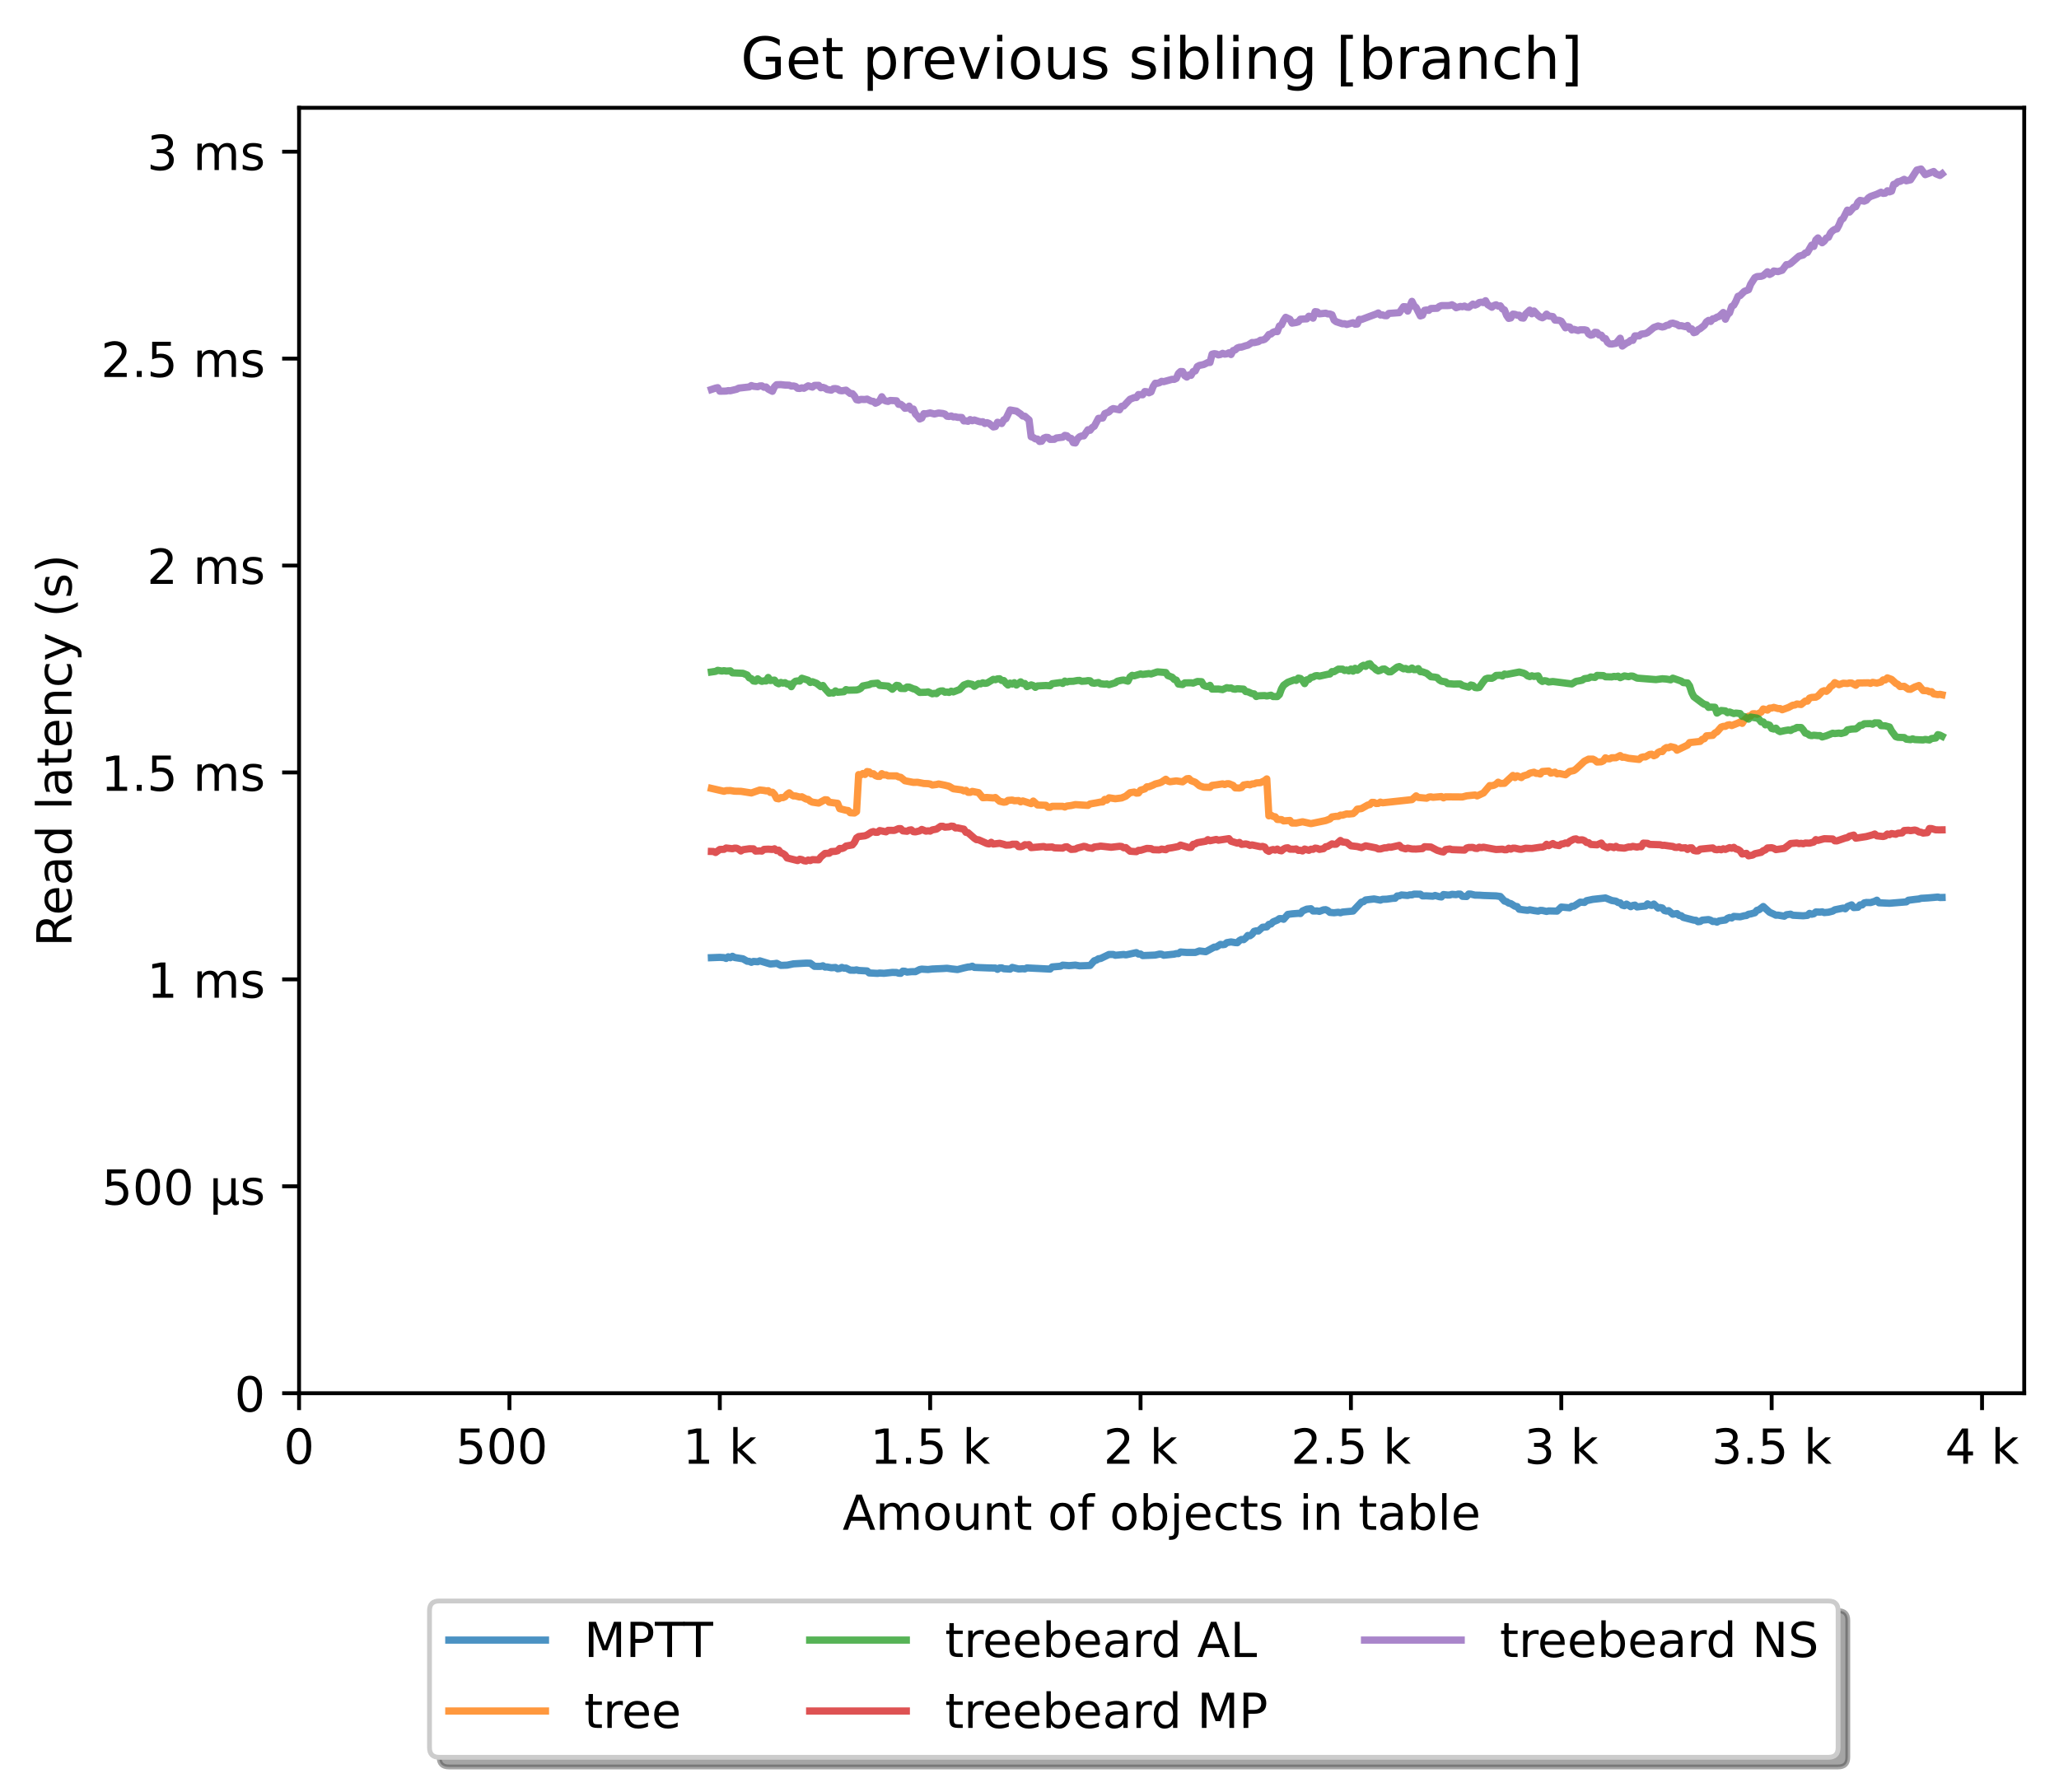 <?xml version="1.0" encoding="utf-8" standalone="no"?>
<!DOCTYPE svg PUBLIC "-//W3C//DTD SVG 1.1//EN"
  "http://www.w3.org/Graphics/SVG/1.1/DTD/svg11.dtd">
<!-- Created with matplotlib (https://matplotlib.org/) -->
<svg height="371.002pt" version="1.1" viewBox="0 0 426.229 371.002" width="426.229pt" xmlns="http://www.w3.org/2000/svg" xmlns:xlink="http://www.w3.org/1999/xlink">
 <defs>
  <style type="text/css">*{stroke-linecap:butt;stroke-linejoin:round;}</style>
 </defs>
 <g id="figure_1">
  <g id="patch_1">
   <path d="M 0 371.002 
L 426.229 371.002 
L 426.229 0 
L 0 0 
z
" style="fill:#ffffff;"/>
  </g>
  <g id="axes_1">
   <g id="patch_2">
    <path d="M 61.909 288.43 
L 419.029 288.43 
L 419.029 22.318 
L 61.909 22.318 
z
" style="fill:#ffffff;"/>
   </g>
   <g id="matplotlib.axis_1">
    <g id="xtick_1">
     <g id="line2d_1">
      <defs>
       <path d="M 0 0 
L 0 3.5 
" id="m17e2548c05" style="stroke:#000000;stroke-width:0.8;"/>
      </defs>
      <g>
       <use style="stroke:#000000;stroke-width:0.8;" x="61.909" xlink:href="#m17e2548c05" y="288.43"/>
      </g>
     </g>
     <g id="text_1">
      <!-- 0 -->
      <g transform="translate(58.728 303.029)scale(0.1 -0.1)">
       <defs>
        <path d="M 31.781 66.406 
Q 24.172 66.406 20.328 58.906 
Q 16.5 51.422 16.5 36.375 
Q 16.5 21.391 20.328 13.891 
Q 24.172 6.391 31.781 6.391 
Q 39.453 6.391 43.281 13.891 
Q 47.125 21.391 47.125 36.375 
Q 47.125 51.422 43.281 58.906 
Q 39.453 66.406 31.781 66.406 
z
M 31.781 74.219 
Q 44.047 74.219 50.516 64.516 
Q 56.984 54.828 56.984 36.375 
Q 56.984 17.969 50.516 8.266 
Q 44.047 -1.422 31.781 -1.422 
Q 19.531 -1.422 13.062 8.266 
Q 6.594 17.969 6.594 36.375 
Q 6.594 54.828 13.062 64.516 
Q 19.531 74.219 31.781 74.219 
z
" id="DejaVuSans-48"/>
       </defs>
       <use xlink:href="#DejaVuSans-48"/>
      </g>
     </g>
    </g>
    <g id="xtick_2">
     <g id="line2d_2">
      <g>
       <use style="stroke:#000000;stroke-width:0.8;" x="105.458" xlink:href="#m17e2548c05" y="288.43"/>
      </g>
     </g>
     <g id="text_2">
      <!-- 500  -->
      <g transform="translate(94.325 303.029)scale(0.1 -0.1)">
       <defs>
        <path d="M 10.797 72.906 
L 49.516 72.906 
L 49.516 64.594 
L 19.828 64.594 
L 19.828 46.734 
Q 21.969 47.469 24.109 47.828 
Q 26.266 48.188 28.422 48.188 
Q 40.625 48.188 47.75 41.5 
Q 54.891 34.812 54.891 23.391 
Q 54.891 11.625 47.562 5.094 
Q 40.234 -1.422 26.906 -1.422 
Q 22.312 -1.422 17.547 -0.641 
Q 12.797 0.141 7.719 1.703 
L 7.719 11.625 
Q 12.109 9.234 16.797 8.062 
Q 21.484 6.891 26.703 6.891 
Q 35.156 6.891 40.078 11.328 
Q 45.016 15.766 45.016 23.391 
Q 45.016 31 40.078 35.438 
Q 35.156 39.891 26.703 39.891 
Q 22.75 39.891 18.812 39.016 
Q 14.891 38.141 10.797 36.281 
z
" id="DejaVuSans-53"/>
        <path id="DejaVuSans-32"/>
       </defs>
       <use xlink:href="#DejaVuSans-53"/>
       <use x="63.623" xlink:href="#DejaVuSans-48"/>
       <use x="127.246" xlink:href="#DejaVuSans-48"/>
       <use x="190.869" xlink:href="#DejaVuSans-32"/>
      </g>
     </g>
    </g>
    <g id="xtick_3">
     <g id="line2d_3">
      <g>
       <use style="stroke:#000000;stroke-width:0.8;" x="149.007" xlink:href="#m17e2548c05" y="288.43"/>
      </g>
     </g>
     <g id="text_3">
      <!-- 1 k -->
      <g transform="translate(141.341 303.029)scale(0.1 -0.1)">
       <defs>
        <path d="M 12.406 8.297 
L 28.516 8.297 
L 28.516 63.922 
L 10.984 60.406 
L 10.984 69.391 
L 28.422 72.906 
L 38.281 72.906 
L 38.281 8.297 
L 54.391 8.297 
L 54.391 0 
L 12.406 0 
z
" id="DejaVuSans-49"/>
        <path d="M 9.078 75.984 
L 18.109 75.984 
L 18.109 31.109 
L 44.922 54.688 
L 56.391 54.688 
L 27.391 29.109 
L 57.625 0 
L 45.906 0 
L 18.109 26.703 
L 18.109 0 
L 9.078 0 
z
" id="DejaVuSans-107"/>
       </defs>
       <use xlink:href="#DejaVuSans-49"/>
       <use x="63.623" xlink:href="#DejaVuSans-32"/>
       <use x="95.41" xlink:href="#DejaVuSans-107"/>
      </g>
     </g>
    </g>
    <g id="xtick_4">
     <g id="line2d_4">
      <g>
       <use style="stroke:#000000;stroke-width:0.8;" x="192.555" xlink:href="#m17e2548c05" y="288.43"/>
      </g>
     </g>
     <g id="text_4">
      <!-- 1.5 k -->
      <g transform="translate(180.119 303.029)scale(0.1 -0.1)">
       <defs>
        <path d="M 10.688 12.406 
L 21 12.406 
L 21 0 
L 10.688 0 
z
" id="DejaVuSans-46"/>
       </defs>
       <use xlink:href="#DejaVuSans-49"/>
       <use x="63.623" xlink:href="#DejaVuSans-46"/>
       <use x="95.41" xlink:href="#DejaVuSans-53"/>
       <use x="159.033" xlink:href="#DejaVuSans-32"/>
       <use x="190.82" xlink:href="#DejaVuSans-107"/>
      </g>
     </g>
    </g>
    <g id="xtick_5">
     <g id="line2d_5">
      <g>
       <use style="stroke:#000000;stroke-width:0.8;" x="236.104" xlink:href="#m17e2548c05" y="288.43"/>
      </g>
     </g>
     <g id="text_5">
      <!-- 2 k -->
      <g transform="translate(228.438 303.029)scale(0.1 -0.1)">
       <defs>
        <path d="M 19.188 8.297 
L 53.609 8.297 
L 53.609 0 
L 7.328 0 
L 7.328 8.297 
Q 12.938 14.109 22.625 23.891 
Q 32.328 33.688 34.812 36.531 
Q 39.547 41.844 41.422 45.531 
Q 43.312 49.219 43.312 52.781 
Q 43.312 58.594 39.234 62.25 
Q 35.156 65.922 28.609 65.922 
Q 23.969 65.922 18.812 64.312 
Q 13.672 62.703 7.812 59.422 
L 7.812 69.391 
Q 13.766 71.781 18.938 73 
Q 24.125 74.219 28.422 74.219 
Q 39.75 74.219 46.484 68.547 
Q 53.219 62.891 53.219 53.422 
Q 53.219 48.922 51.531 44.891 
Q 49.859 40.875 45.406 35.406 
Q 44.188 33.984 37.641 27.219 
Q 31.109 20.453 19.188 8.297 
z
" id="DejaVuSans-50"/>
       </defs>
       <use xlink:href="#DejaVuSans-50"/>
       <use x="63.623" xlink:href="#DejaVuSans-32"/>
       <use x="95.41" xlink:href="#DejaVuSans-107"/>
      </g>
     </g>
    </g>
    <g id="xtick_6">
     <g id="line2d_6">
      <g>
       <use style="stroke:#000000;stroke-width:0.8;" x="279.652" xlink:href="#m17e2548c05" y="288.43"/>
      </g>
     </g>
     <g id="text_6">
      <!-- 2.5 k -->
      <g transform="translate(267.216 303.029)scale(0.1 -0.1)">
       <use xlink:href="#DejaVuSans-50"/>
       <use x="63.623" xlink:href="#DejaVuSans-46"/>
       <use x="95.41" xlink:href="#DejaVuSans-53"/>
       <use x="159.033" xlink:href="#DejaVuSans-32"/>
       <use x="190.82" xlink:href="#DejaVuSans-107"/>
      </g>
     </g>
    </g>
    <g id="xtick_7">
     <g id="line2d_7">
      <g>
       <use style="stroke:#000000;stroke-width:0.8;" x="323.201" xlink:href="#m17e2548c05" y="288.43"/>
      </g>
     </g>
     <g id="text_7">
      <!-- 3 k -->
      <g transform="translate(315.535 303.029)scale(0.1 -0.1)">
       <defs>
        <path d="M 40.578 39.312 
Q 47.656 37.797 51.625 33 
Q 55.609 28.219 55.609 21.188 
Q 55.609 10.406 48.188 4.484 
Q 40.766 -1.422 27.094 -1.422 
Q 22.516 -1.422 17.656 -0.516 
Q 12.797 0.391 7.625 2.203 
L 7.625 11.719 
Q 11.719 9.328 16.594 8.109 
Q 21.484 6.891 26.812 6.891 
Q 36.078 6.891 40.938 10.547 
Q 45.797 14.203 45.797 21.188 
Q 45.797 27.641 41.281 31.266 
Q 36.766 34.906 28.719 34.906 
L 20.219 34.906 
L 20.219 43.016 
L 29.109 43.016 
Q 36.375 43.016 40.234 45.922 
Q 44.094 48.828 44.094 54.297 
Q 44.094 59.906 40.109 62.906 
Q 36.141 65.922 28.719 65.922 
Q 24.656 65.922 20.016 65.031 
Q 15.375 64.156 9.812 62.312 
L 9.812 71.094 
Q 15.438 72.656 20.344 73.438 
Q 25.25 74.219 29.594 74.219 
Q 40.828 74.219 47.359 69.109 
Q 53.906 64.016 53.906 55.328 
Q 53.906 49.266 50.438 45.094 
Q 46.969 40.922 40.578 39.312 
z
" id="DejaVuSans-51"/>
       </defs>
       <use xlink:href="#DejaVuSans-51"/>
       <use x="63.623" xlink:href="#DejaVuSans-32"/>
       <use x="95.41" xlink:href="#DejaVuSans-107"/>
      </g>
     </g>
    </g>
    <g id="xtick_8">
     <g id="line2d_8">
      <g>
       <use style="stroke:#000000;stroke-width:0.8;" x="366.749" xlink:href="#m17e2548c05" y="288.43"/>
      </g>
     </g>
     <g id="text_8">
      <!-- 3.5 k -->
      <g transform="translate(354.313 303.029)scale(0.1 -0.1)">
       <use xlink:href="#DejaVuSans-51"/>
       <use x="63.623" xlink:href="#DejaVuSans-46"/>
       <use x="95.41" xlink:href="#DejaVuSans-53"/>
       <use x="159.033" xlink:href="#DejaVuSans-32"/>
       <use x="190.82" xlink:href="#DejaVuSans-107"/>
      </g>
     </g>
    </g>
    <g id="xtick_9">
     <g id="line2d_9">
      <g>
       <use style="stroke:#000000;stroke-width:0.8;" x="410.298" xlink:href="#m17e2548c05" y="288.43"/>
      </g>
     </g>
     <g id="text_9">
      <!-- 4 k -->
      <g transform="translate(402.632 303.029)scale(0.1 -0.1)">
       <defs>
        <path d="M 37.797 64.312 
L 12.891 25.391 
L 37.797 25.391 
z
M 35.203 72.906 
L 47.609 72.906 
L 47.609 25.391 
L 58.016 25.391 
L 58.016 17.188 
L 47.609 17.188 
L 47.609 0 
L 37.797 0 
L 37.797 17.188 
L 4.891 17.188 
L 4.891 26.703 
z
" id="DejaVuSans-52"/>
       </defs>
       <use xlink:href="#DejaVuSans-52"/>
       <use x="63.623" xlink:href="#DejaVuSans-32"/>
       <use x="95.41" xlink:href="#DejaVuSans-107"/>
      </g>
     </g>
    </g>
    <g id="text_10">
     <!-- Amount of objects in table -->
     <g transform="translate(174.411 316.707)scale(0.1 -0.1)">
      <defs>
       <path d="M 34.188 63.188 
L 20.797 26.906 
L 47.609 26.906 
z
M 28.609 72.906 
L 39.797 72.906 
L 67.578 0 
L 57.328 0 
L 50.688 18.703 
L 17.828 18.703 
L 11.188 0 
L 0.781 0 
z
" id="DejaVuSans-65"/>
       <path d="M 52 44.188 
Q 55.375 50.25 60.062 53.125 
Q 64.75 56 71.094 56 
Q 79.641 56 84.281 50.016 
Q 88.922 44.047 88.922 33.016 
L 88.922 0 
L 79.891 0 
L 79.891 32.719 
Q 79.891 40.578 77.094 44.375 
Q 74.312 48.188 68.609 48.188 
Q 61.625 48.188 57.562 43.547 
Q 53.516 38.922 53.516 30.906 
L 53.516 0 
L 44.484 0 
L 44.484 32.719 
Q 44.484 40.625 41.703 44.406 
Q 38.922 48.188 33.109 48.188 
Q 26.219 48.188 22.156 43.531 
Q 18.109 38.875 18.109 30.906 
L 18.109 0 
L 9.078 0 
L 9.078 54.688 
L 18.109 54.688 
L 18.109 46.188 
Q 21.188 51.219 25.484 53.609 
Q 29.781 56 35.688 56 
Q 41.656 56 45.828 52.969 
Q 50 49.953 52 44.188 
z
" id="DejaVuSans-109"/>
       <path d="M 30.609 48.391 
Q 23.391 48.391 19.188 42.75 
Q 14.984 37.109 14.984 27.297 
Q 14.984 17.484 19.156 11.844 
Q 23.344 6.203 30.609 6.203 
Q 37.797 6.203 41.984 11.859 
Q 46.188 17.531 46.188 27.297 
Q 46.188 37.016 41.984 42.703 
Q 37.797 48.391 30.609 48.391 
z
M 30.609 56 
Q 42.328 56 49.016 48.375 
Q 55.719 40.766 55.719 27.297 
Q 55.719 13.875 49.016 6.219 
Q 42.328 -1.422 30.609 -1.422 
Q 18.844 -1.422 12.172 6.219 
Q 5.516 13.875 5.516 27.297 
Q 5.516 40.766 12.172 48.375 
Q 18.844 56 30.609 56 
z
" id="DejaVuSans-111"/>
       <path d="M 8.5 21.578 
L 8.5 54.688 
L 17.484 54.688 
L 17.484 21.922 
Q 17.484 14.156 20.5 10.266 
Q 23.531 6.391 29.594 6.391 
Q 36.859 6.391 41.078 11.031 
Q 45.312 15.672 45.312 23.688 
L 45.312 54.688 
L 54.297 54.688 
L 54.297 0 
L 45.312 0 
L 45.312 8.406 
Q 42.047 3.422 37.719 1 
Q 33.406 -1.422 27.688 -1.422 
Q 18.266 -1.422 13.375 4.438 
Q 8.5 10.297 8.5 21.578 
z
M 31.109 56 
z
" id="DejaVuSans-117"/>
       <path d="M 54.891 33.016 
L 54.891 0 
L 45.906 0 
L 45.906 32.719 
Q 45.906 40.484 42.875 44.328 
Q 39.844 48.188 33.797 48.188 
Q 26.516 48.188 22.312 43.547 
Q 18.109 38.922 18.109 30.906 
L 18.109 0 
L 9.078 0 
L 9.078 54.688 
L 18.109 54.688 
L 18.109 46.188 
Q 21.344 51.125 25.703 53.562 
Q 30.078 56 35.797 56 
Q 45.219 56 50.047 50.172 
Q 54.891 44.344 54.891 33.016 
z
" id="DejaVuSans-110"/>
       <path d="M 18.312 70.219 
L 18.312 54.688 
L 36.812 54.688 
L 36.812 47.703 
L 18.312 47.703 
L 18.312 18.016 
Q 18.312 11.328 20.141 9.422 
Q 21.969 7.516 27.594 7.516 
L 36.812 7.516 
L 36.812 0 
L 27.594 0 
Q 17.188 0 13.234 3.875 
Q 9.281 7.766 9.281 18.016 
L 9.281 47.703 
L 2.688 47.703 
L 2.688 54.688 
L 9.281 54.688 
L 9.281 70.219 
z
" id="DejaVuSans-116"/>
       <path d="M 37.109 75.984 
L 37.109 68.5 
L 28.516 68.5 
Q 23.688 68.5 21.797 66.547 
Q 19.922 64.594 19.922 59.516 
L 19.922 54.688 
L 34.719 54.688 
L 34.719 47.703 
L 19.922 47.703 
L 19.922 0 
L 10.891 0 
L 10.891 47.703 
L 2.297 47.703 
L 2.297 54.688 
L 10.891 54.688 
L 10.891 58.5 
Q 10.891 67.625 15.141 71.797 
Q 19.391 75.984 28.609 75.984 
z
" id="DejaVuSans-102"/>
       <path d="M 48.688 27.297 
Q 48.688 37.203 44.609 42.844 
Q 40.531 48.484 33.406 48.484 
Q 26.266 48.484 22.188 42.844 
Q 18.109 37.203 18.109 27.297 
Q 18.109 17.391 22.188 11.75 
Q 26.266 6.109 33.406 6.109 
Q 40.531 6.109 44.609 11.75 
Q 48.688 17.391 48.688 27.297 
z
M 18.109 46.391 
Q 20.953 51.266 25.266 53.625 
Q 29.594 56 35.594 56 
Q 45.562 56 51.781 48.094 
Q 58.016 40.188 58.016 27.297 
Q 58.016 14.406 51.781 6.484 
Q 45.562 -1.422 35.594 -1.422 
Q 29.594 -1.422 25.266 0.953 
Q 20.953 3.328 18.109 8.203 
L 18.109 0 
L 9.078 0 
L 9.078 75.984 
L 18.109 75.984 
z
" id="DejaVuSans-98"/>
       <path d="M 9.422 54.688 
L 18.406 54.688 
L 18.406 -0.984 
Q 18.406 -11.422 14.422 -16.109 
Q 10.453 -20.797 1.609 -20.797 
L -1.812 -20.797 
L -1.812 -13.188 
L 0.594 -13.188 
Q 5.719 -13.188 7.562 -10.812 
Q 9.422 -8.453 9.422 -0.984 
z
M 9.422 75.984 
L 18.406 75.984 
L 18.406 64.594 
L 9.422 64.594 
z
" id="DejaVuSans-106"/>
       <path d="M 56.203 29.594 
L 56.203 25.203 
L 14.891 25.203 
Q 15.484 15.922 20.484 11.062 
Q 25.484 6.203 34.422 6.203 
Q 39.594 6.203 44.453 7.469 
Q 49.312 8.734 54.109 11.281 
L 54.109 2.781 
Q 49.266 0.734 44.188 -0.344 
Q 39.109 -1.422 33.891 -1.422 
Q 20.797 -1.422 13.156 6.188 
Q 5.516 13.812 5.516 26.812 
Q 5.516 40.234 12.766 48.109 
Q 20.016 56 32.328 56 
Q 43.359 56 49.781 48.891 
Q 56.203 41.797 56.203 29.594 
z
M 47.219 32.234 
Q 47.125 39.594 43.094 43.984 
Q 39.062 48.391 32.422 48.391 
Q 24.906 48.391 20.391 44.141 
Q 15.875 39.891 15.188 32.172 
z
" id="DejaVuSans-101"/>
       <path d="M 48.781 52.594 
L 48.781 44.188 
Q 44.969 46.297 41.141 47.344 
Q 37.312 48.391 33.406 48.391 
Q 24.656 48.391 19.812 42.844 
Q 14.984 37.312 14.984 27.297 
Q 14.984 17.281 19.812 11.734 
Q 24.656 6.203 33.406 6.203 
Q 37.312 6.203 41.141 7.25 
Q 44.969 8.297 48.781 10.406 
L 48.781 2.094 
Q 45.016 0.344 40.984 -0.531 
Q 36.969 -1.422 32.422 -1.422 
Q 20.062 -1.422 12.781 6.344 
Q 5.516 14.109 5.516 27.297 
Q 5.516 40.672 12.859 48.328 
Q 20.219 56 33.016 56 
Q 37.156 56 41.109 55.141 
Q 45.062 54.297 48.781 52.594 
z
" id="DejaVuSans-99"/>
       <path d="M 44.281 53.078 
L 44.281 44.578 
Q 40.484 46.531 36.375 47.5 
Q 32.281 48.484 27.875 48.484 
Q 21.188 48.484 17.844 46.438 
Q 14.5 44.391 14.5 40.281 
Q 14.5 37.156 16.891 35.375 
Q 19.281 33.594 26.516 31.984 
L 29.594 31.297 
Q 39.156 29.25 43.188 25.516 
Q 47.219 21.781 47.219 15.094 
Q 47.219 7.469 41.188 3.016 
Q 35.156 -1.422 24.609 -1.422 
Q 20.219 -1.422 15.453 -0.562 
Q 10.688 0.297 5.422 2 
L 5.422 11.281 
Q 10.406 8.688 15.234 7.391 
Q 20.062 6.109 24.812 6.109 
Q 31.156 6.109 34.562 8.281 
Q 37.984 10.453 37.984 14.406 
Q 37.984 18.062 35.516 20.016 
Q 33.062 21.969 24.703 23.781 
L 21.578 24.516 
Q 13.234 26.266 9.516 29.906 
Q 5.812 33.547 5.812 39.891 
Q 5.812 47.609 11.281 51.797 
Q 16.75 56 26.812 56 
Q 31.781 56 36.172 55.266 
Q 40.578 54.547 44.281 53.078 
z
" id="DejaVuSans-115"/>
       <path d="M 9.422 54.688 
L 18.406 54.688 
L 18.406 0 
L 9.422 0 
z
M 9.422 75.984 
L 18.406 75.984 
L 18.406 64.594 
L 9.422 64.594 
z
" id="DejaVuSans-105"/>
       <path d="M 34.281 27.484 
Q 23.391 27.484 19.188 25 
Q 14.984 22.516 14.984 16.5 
Q 14.984 11.719 18.141 8.906 
Q 21.297 6.109 26.703 6.109 
Q 34.188 6.109 38.703 11.406 
Q 43.219 16.703 43.219 25.484 
L 43.219 27.484 
z
M 52.203 31.203 
L 52.203 0 
L 43.219 0 
L 43.219 8.297 
Q 40.141 3.328 35.547 0.953 
Q 30.953 -1.422 24.312 -1.422 
Q 15.922 -1.422 10.953 3.297 
Q 6 8.016 6 15.922 
Q 6 25.141 12.172 29.828 
Q 18.359 34.516 30.609 34.516 
L 43.219 34.516 
L 43.219 35.406 
Q 43.219 41.609 39.141 45 
Q 35.062 48.391 27.688 48.391 
Q 23 48.391 18.547 47.266 
Q 14.109 46.141 10.016 43.891 
L 10.016 52.203 
Q 14.938 54.109 19.578 55.047 
Q 24.219 56 28.609 56 
Q 40.484 56 46.344 49.844 
Q 52.203 43.703 52.203 31.203 
z
" id="DejaVuSans-97"/>
       <path d="M 9.422 75.984 
L 18.406 75.984 
L 18.406 0 
L 9.422 0 
z
" id="DejaVuSans-108"/>
      </defs>
      <use xlink:href="#DejaVuSans-65"/>
      <use x="68.408" xlink:href="#DejaVuSans-109"/>
      <use x="165.82" xlink:href="#DejaVuSans-111"/>
      <use x="227.002" xlink:href="#DejaVuSans-117"/>
      <use x="290.381" xlink:href="#DejaVuSans-110"/>
      <use x="353.76" xlink:href="#DejaVuSans-116"/>
      <use x="392.969" xlink:href="#DejaVuSans-32"/>
      <use x="424.756" xlink:href="#DejaVuSans-111"/>
      <use x="485.938" xlink:href="#DejaVuSans-102"/>
      <use x="521.143" xlink:href="#DejaVuSans-32"/>
      <use x="552.93" xlink:href="#DejaVuSans-111"/>
      <use x="614.111" xlink:href="#DejaVuSans-98"/>
      <use x="677.588" xlink:href="#DejaVuSans-106"/>
      <use x="705.371" xlink:href="#DejaVuSans-101"/>
      <use x="766.895" xlink:href="#DejaVuSans-99"/>
      <use x="821.875" xlink:href="#DejaVuSans-116"/>
      <use x="861.084" xlink:href="#DejaVuSans-115"/>
      <use x="913.184" xlink:href="#DejaVuSans-32"/>
      <use x="944.971" xlink:href="#DejaVuSans-105"/>
      <use x="972.754" xlink:href="#DejaVuSans-110"/>
      <use x="1036.133" xlink:href="#DejaVuSans-32"/>
      <use x="1067.92" xlink:href="#DejaVuSans-116"/>
      <use x="1107.129" xlink:href="#DejaVuSans-97"/>
      <use x="1168.408" xlink:href="#DejaVuSans-98"/>
      <use x="1231.885" xlink:href="#DejaVuSans-108"/>
      <use x="1259.668" xlink:href="#DejaVuSans-101"/>
     </g>
    </g>
   </g>
   <g id="matplotlib.axis_2">
    <g id="ytick_1">
     <g id="line2d_10">
      <defs>
       <path d="M 0 0 
L -3.5 0 
" id="m1e3991732e" style="stroke:#000000;stroke-width:0.8;"/>
      </defs>
      <g>
       <use style="stroke:#000000;stroke-width:0.8;" x="61.909" xlink:href="#m1e3991732e" y="288.43"/>
      </g>
     </g>
     <g id="text_11">
      <!-- 0 -->
      <g transform="translate(48.547 292.229)scale(0.1 -0.1)">
       <use xlink:href="#DejaVuSans-48"/>
      </g>
     </g>
    </g>
    <g id="ytick_2">
     <g id="line2d_11">
      <g>
       <use style="stroke:#000000;stroke-width:0.8;" x="61.909" xlink:href="#m1e3991732e" y="245.592"/>
      </g>
     </g>
     <g id="text_12">
      <!-- 500 µs -->
      <g transform="translate(21.072 249.392)scale(0.1 -0.1)">
       <defs>
        <path d="M 8.5 -20.797 
L 8.5 54.688 
L 17.484 54.688 
L 17.484 20.703 
Q 17.484 13.625 20.844 10 
Q 24.219 6.391 30.812 6.391 
Q 38.031 6.391 41.672 10.484 
Q 45.312 14.594 45.312 22.797 
L 45.312 54.688 
L 54.297 54.688 
L 54.297 12.594 
Q 54.297 9.672 55.141 8.281 
Q 56 6.891 57.812 6.891 
Q 58.25 6.891 59.031 7.156 
Q 59.812 7.422 61.188 8.016 
L 61.188 0.781 
Q 59.188 -0.344 57.391 -0.875 
Q 55.609 -1.422 53.906 -1.422 
Q 50.531 -1.422 48.531 0.484 
Q 46.531 2.391 45.797 6.297 
Q 43.359 2.438 39.812 0.5 
Q 36.281 -1.422 31.5 -1.422 
Q 26.516 -1.422 23.016 0.484 
Q 19.531 2.391 17.484 6.203 
L 17.484 -20.797 
z
" id="DejaVuSans-181"/>
       </defs>
       <use xlink:href="#DejaVuSans-53"/>
       <use x="63.623" xlink:href="#DejaVuSans-48"/>
       <use x="127.246" xlink:href="#DejaVuSans-48"/>
       <use x="190.869" xlink:href="#DejaVuSans-32"/>
       <use x="222.656" xlink:href="#DejaVuSans-181"/>
       <use x="286.279" xlink:href="#DejaVuSans-115"/>
      </g>
     </g>
    </g>
    <g id="ytick_3">
     <g id="line2d_12">
      <g>
       <use style="stroke:#000000;stroke-width:0.8;" x="61.909" xlink:href="#m1e3991732e" y="202.754"/>
      </g>
     </g>
     <g id="text_13">
      <!-- 1 ms -->
      <g transform="translate(30.419 206.554)scale(0.1 -0.1)">
       <use xlink:href="#DejaVuSans-49"/>
       <use x="63.623" xlink:href="#DejaVuSans-32"/>
       <use x="95.41" xlink:href="#DejaVuSans-109"/>
       <use x="192.822" xlink:href="#DejaVuSans-115"/>
      </g>
     </g>
    </g>
    <g id="ytick_4">
     <g id="line2d_13">
      <g>
       <use style="stroke:#000000;stroke-width:0.8;" x="61.909" xlink:href="#m1e3991732e" y="159.917"/>
      </g>
     </g>
     <g id="text_14">
      <!-- 1.5 ms -->
      <g transform="translate(20.878 163.716)scale(0.1 -0.1)">
       <use xlink:href="#DejaVuSans-49"/>
       <use x="63.623" xlink:href="#DejaVuSans-46"/>
       <use x="95.41" xlink:href="#DejaVuSans-53"/>
       <use x="159.033" xlink:href="#DejaVuSans-32"/>
       <use x="190.82" xlink:href="#DejaVuSans-109"/>
       <use x="288.232" xlink:href="#DejaVuSans-115"/>
      </g>
     </g>
    </g>
    <g id="ytick_5">
     <g id="line2d_14">
      <g>
       <use style="stroke:#000000;stroke-width:0.8;" x="61.909" xlink:href="#m1e3991732e" y="117.079"/>
      </g>
     </g>
     <g id="text_15">
      <!-- 2 ms -->
      <g transform="translate(30.419 120.878)scale(0.1 -0.1)">
       <use xlink:href="#DejaVuSans-50"/>
       <use x="63.623" xlink:href="#DejaVuSans-32"/>
       <use x="95.41" xlink:href="#DejaVuSans-109"/>
       <use x="192.822" xlink:href="#DejaVuSans-115"/>
      </g>
     </g>
    </g>
    <g id="ytick_6">
     <g id="line2d_15">
      <g>
       <use style="stroke:#000000;stroke-width:0.8;" x="61.909" xlink:href="#m1e3991732e" y="74.241"/>
      </g>
     </g>
     <g id="text_16">
      <!-- 2.5 ms -->
      <g transform="translate(20.878 78.04)scale(0.1 -0.1)">
       <use xlink:href="#DejaVuSans-50"/>
       <use x="63.623" xlink:href="#DejaVuSans-46"/>
       <use x="95.41" xlink:href="#DejaVuSans-53"/>
       <use x="159.033" xlink:href="#DejaVuSans-32"/>
       <use x="190.82" xlink:href="#DejaVuSans-109"/>
       <use x="288.232" xlink:href="#DejaVuSans-115"/>
      </g>
     </g>
    </g>
    <g id="ytick_7">
     <g id="line2d_16">
      <g>
       <use style="stroke:#000000;stroke-width:0.8;" x="61.909" xlink:href="#m1e3991732e" y="31.403"/>
      </g>
     </g>
     <g id="text_17">
      <!-- 3 ms -->
      <g transform="translate(30.419 35.202)scale(0.1 -0.1)">
       <use xlink:href="#DejaVuSans-51"/>
       <use x="63.623" xlink:href="#DejaVuSans-32"/>
       <use x="95.41" xlink:href="#DejaVuSans-109"/>
       <use x="192.822" xlink:href="#DejaVuSans-115"/>
      </g>
     </g>
    </g>
    <g id="text_18">
     <!-- Read latency (s) -->
     <g transform="translate(14.798 195.99)rotate(-90)scale(0.1 -0.1)">
      <defs>
       <path d="M 44.391 34.188 
Q 47.562 33.109 50.562 29.594 
Q 53.562 26.078 56.594 19.922 
L 66.609 0 
L 56 0 
L 46.688 18.703 
Q 43.062 26.031 39.672 28.422 
Q 36.281 30.812 30.422 30.812 
L 19.672 30.812 
L 19.672 0 
L 9.812 0 
L 9.812 72.906 
L 32.078 72.906 
Q 44.578 72.906 50.734 67.672 
Q 56.891 62.453 56.891 51.906 
Q 56.891 45.016 53.688 40.469 
Q 50.484 35.938 44.391 34.188 
z
M 19.672 64.797 
L 19.672 38.922 
L 32.078 38.922 
Q 39.203 38.922 42.844 42.219 
Q 46.484 45.516 46.484 51.906 
Q 46.484 58.297 42.844 61.547 
Q 39.203 64.797 32.078 64.797 
z
" id="DejaVuSans-82"/>
       <path d="M 45.406 46.391 
L 45.406 75.984 
L 54.391 75.984 
L 54.391 0 
L 45.406 0 
L 45.406 8.203 
Q 42.578 3.328 38.25 0.953 
Q 33.938 -1.422 27.875 -1.422 
Q 17.969 -1.422 11.734 6.484 
Q 5.516 14.406 5.516 27.297 
Q 5.516 40.188 11.734 48.094 
Q 17.969 56 27.875 56 
Q 33.938 56 38.25 53.625 
Q 42.578 51.266 45.406 46.391 
z
M 14.797 27.297 
Q 14.797 17.391 18.875 11.75 
Q 22.953 6.109 30.078 6.109 
Q 37.203 6.109 41.297 11.75 
Q 45.406 17.391 45.406 27.297 
Q 45.406 37.203 41.297 42.844 
Q 37.203 48.484 30.078 48.484 
Q 22.953 48.484 18.875 42.844 
Q 14.797 37.203 14.797 27.297 
z
" id="DejaVuSans-100"/>
       <path d="M 32.172 -5.078 
Q 28.375 -14.844 24.75 -17.812 
Q 21.141 -20.797 15.094 -20.797 
L 7.906 -20.797 
L 7.906 -13.281 
L 13.188 -13.281 
Q 16.891 -13.281 18.938 -11.516 
Q 21 -9.766 23.484 -3.219 
L 25.094 0.875 
L 2.984 54.688 
L 12.5 54.688 
L 29.594 11.922 
L 46.688 54.688 
L 56.203 54.688 
z
" id="DejaVuSans-121"/>
       <path d="M 31 75.875 
Q 24.469 64.656 21.281 53.656 
Q 18.109 42.672 18.109 31.391 
Q 18.109 20.125 21.312 9.062 
Q 24.516 -2 31 -13.188 
L 23.188 -13.188 
Q 15.875 -1.703 12.234 9.375 
Q 8.594 20.453 8.594 31.391 
Q 8.594 42.281 12.203 53.312 
Q 15.828 64.359 23.188 75.875 
z
" id="DejaVuSans-40"/>
       <path d="M 8.016 75.875 
L 15.828 75.875 
Q 23.141 64.359 26.781 53.312 
Q 30.422 42.281 30.422 31.391 
Q 30.422 20.453 26.781 9.375 
Q 23.141 -1.703 15.828 -13.188 
L 8.016 -13.188 
Q 14.5 -2 17.703 9.062 
Q 20.906 20.125 20.906 31.391 
Q 20.906 42.672 17.703 53.656 
Q 14.5 64.656 8.016 75.875 
z
" id="DejaVuSans-41"/>
      </defs>
      <use xlink:href="#DejaVuSans-82"/>
      <use x="64.982" xlink:href="#DejaVuSans-101"/>
      <use x="126.506" xlink:href="#DejaVuSans-97"/>
      <use x="187.785" xlink:href="#DejaVuSans-100"/>
      <use x="251.262" xlink:href="#DejaVuSans-32"/>
      <use x="283.049" xlink:href="#DejaVuSans-108"/>
      <use x="310.832" xlink:href="#DejaVuSans-97"/>
      <use x="372.111" xlink:href="#DejaVuSans-116"/>
      <use x="411.32" xlink:href="#DejaVuSans-101"/>
      <use x="472.844" xlink:href="#DejaVuSans-110"/>
      <use x="536.223" xlink:href="#DejaVuSans-99"/>
      <use x="591.203" xlink:href="#DejaVuSans-121"/>
      <use x="650.383" xlink:href="#DejaVuSans-32"/>
      <use x="682.17" xlink:href="#DejaVuSans-40"/>
      <use x="721.184" xlink:href="#DejaVuSans-115"/>
      <use x="773.283" xlink:href="#DejaVuSans-41"/>
     </g>
    </g>
   </g>
   <g id="line2d_17">
    <path clip-path="url(#pb89890c37b)" d="M 147.265 198.265 
L 149.007 198.198 
L 149.877 198.25 
L 150.313 198.419 
L 150.748 198.081 
L 151.184 198.272 
L 151.619 197.978 
L 152.055 198.229 
L 153.797 198.497 
L 154.668 198.999 
L 155.103 199.032 
L 155.539 199.224 
L 155.974 199.038 
L 156.845 199.108 
L 157.281 198.919 
L 159.458 199.575 
L 160.329 199.5 
L 160.765 199.43 
L 161.636 199.858 
L 162.942 199.809 
L 164.249 199.539 
L 166.861 199.393 
L 167.732 199.408 
L 168.603 200.057 
L 169.474 200.064 
L 169.91 200.061 
L 170.345 199.941 
L 170.781 200.207 
L 171.216 200.186 
L 172.087 200.349 
L 172.958 200.293 
L 173.394 200.562 
L 173.829 200.505 
L 174.265 200.276 
L 174.7 200.44 
L 175.136 200.413 
L 176.007 200.847 
L 176.878 200.862 
L 177.313 200.787 
L 177.749 200.912 
L 179.49 201.006 
L 179.926 201.423 
L 181.668 201.514 
L 182.103 201.444 
L 182.974 201.497 
L 184.716 201.315 
L 185.587 201.334 
L 186.023 201.48 
L 186.458 201.505 
L 186.894 201.047 
L 187.329 201.078 
L 187.765 201.249 
L 188.636 201.164 
L 189.507 201.157 
L 190.378 200.716 
L 190.813 200.633 
L 192.12 200.714 
L 192.991 200.606 
L 195.168 200.512 
L 196.039 200.456 
L 196.91 200.578 
L 198.216 200.723 
L 199.523 200.391 
L 200.394 200.198 
L 200.829 200.173 
L 201.265 200.025 
L 201.7 200.278 
L 204.749 200.392 
L 206.055 200.411 
L 206.491 200.676 
L 206.926 200.383 
L 207.362 200.366 
L 207.797 200.554 
L 208.668 200.605 
L 209.104 200.637 
L 209.539 200.278 
L 210.845 200.599 
L 211.716 200.554 
L 212.152 200.588 
L 212.587 200.385 
L 217.378 200.623 
L 217.813 200.178 
L 219.555 200.037 
L 219.991 199.809 
L 221.297 199.914 
L 222.604 199.802 
L 223.475 199.956 
L 225.652 199.881 
L 226.523 198.903 
L 226.958 198.768 
L 227.394 198.488 
L 227.829 198.44 
L 229.571 197.599 
L 230.442 197.595 
L 230.878 197.763 
L 232.62 197.599 
L 233.055 197.689 
L 235.233 197.217 
L 235.668 197.518 
L 236.104 197.506 
L 236.539 197.828 
L 239.152 197.722 
L 240.023 197.521 
L 240.458 197.545 
L 240.894 197.758 
L 243.071 197.531 
L 243.507 197.417 
L 243.942 197.425 
L 244.378 197.082 
L 245.684 197.181 
L 247.426 197.183 
L 248.297 196.868 
L 249.604 197.027 
L 251.346 196.078 
L 251.781 196.059 
L 252.652 195.511 
L 253.088 195.58 
L 253.523 195.523 
L 253.959 195.153 
L 254.83 195 
L 255.7 195.142 
L 256.136 195.168 
L 256.571 194.723 
L 257.007 194.487 
L 257.442 194.536 
L 257.878 194.176 
L 258.313 193.664 
L 258.749 193.728 
L 259.184 193.42 
L 259.62 192.813 
L 260.055 192.704 
L 260.491 192.745 
L 261.362 191.963 
L 262.233 191.891 
L 262.668 191.369 
L 263.104 191.295 
L 263.539 190.85 
L 264.41 190.494 
L 264.846 190.18 
L 265.281 190.171 
L 265.717 190.313 
L 266.588 189.307 
L 267.459 189.188 
L 268.765 189.084 
L 269.201 189.123 
L 269.636 188.595 
L 270.507 188.218 
L 271.378 188.129 
L 271.813 188.602 
L 272.684 188.587 
L 273.12 188.68 
L 273.991 188.359 
L 274.426 188.324 
L 274.862 188.516 
L 275.297 188.891 
L 276.168 188.961 
L 277.039 188.858 
L 277.475 188.97 
L 277.91 188.82 
L 280.088 188.615 
L 281.83 186.759 
L 282.265 186.664 
L 282.701 186.313 
L 284.443 186.102 
L 285.749 186.35 
L 286.184 186.177 
L 287.055 186.153 
L 288.362 185.973 
L 288.797 185.964 
L 289.233 185.482 
L 289.668 185.467 
L 290.104 185.276 
L 291.41 185.39 
L 291.846 185.247 
L 292.281 185.266 
L 292.717 185.106 
L 294.023 185.12 
L 294.459 185.472 
L 295.33 185.462 
L 296.636 185.543 
L 297.072 185.38 
L 297.943 185.635 
L 298.378 185.697 
L 298.814 185.19 
L 299.685 185.297 
L 300.12 185.287 
L 300.556 185.144 
L 301.426 185.218 
L 301.862 185.098 
L 302.297 185.113 
L 302.733 185.564 
L 303.604 185.602 
L 304.039 185.082 
L 304.475 185.105 
L 305.346 185.315 
L 306.217 185.321 
L 307.088 185.382 
L 307.959 185.412 
L 308.83 185.445 
L 309.701 185.47 
L 310.572 185.593 
L 311.443 186.547 
L 311.878 186.664 
L 312.314 186.969 
L 312.749 187.065 
L 313.62 187.617 
L 314.056 187.683 
L 314.491 188.237 
L 315.362 188.362 
L 316.233 188.462 
L 316.668 188.342 
L 317.539 188.512 
L 318.41 188.636 
L 318.846 188.472 
L 319.281 188.49 
L 320.152 188.692 
L 320.588 188.579 
L 322.33 188.623 
L 323.201 187.784 
L 324.943 187.94 
L 325.378 187.624 
L 325.814 187.607 
L 327.12 186.769 
L 327.991 186.827 
L 328.427 186.462 
L 329.733 186.187 
L 331.91 185.952 
L 332.346 185.898 
L 333.652 186.429 
L 334.523 186.563 
L 334.959 186.846 
L 335.394 186.91 
L 335.83 187.387 
L 336.265 187.51 
L 336.701 187.168 
L 337.572 187.709 
L 338.007 187.455 
L 338.443 187.379 
L 338.878 187.762 
L 339.749 187.65 
L 340.62 187.571 
L 341.056 187.126 
L 341.491 187.366 
L 341.927 187.445 
L 342.362 187.164 
L 343.233 187.988 
L 343.669 187.883 
L 344.104 187.978 
L 344.54 188.502 
L 344.975 188.618 
L 345.411 188.529 
L 346.281 189.265 
L 347.152 189.125 
L 347.588 189.514 
L 348.023 189.577 
L 348.459 189.931 
L 350.636 190.496 
L 351.072 190.524 
L 351.507 190.822 
L 351.943 190.771 
L 352.378 190.494 
L 353.685 190.37 
L 354.12 190.513 
L 354.556 190.772 
L 354.991 190.747 
L 355.427 190.905 
L 355.862 190.654 
L 356.733 190.524 
L 357.169 190.47 
L 357.604 190.119 
L 358.04 189.945 
L 358.475 190.052 
L 358.911 189.718 
L 360.217 189.806 
L 361.088 189.584 
L 361.523 189.536 
L 361.959 189.268 
L 362.394 189.21 
L 363.265 188.967 
L 363.701 188.463 
L 364.136 188.342 
L 365.007 187.674 
L 366.314 188.859 
L 367.185 189.249 
L 367.62 189.471 
L 368.056 189.451 
L 369.362 189.678 
L 369.798 189.377 
L 370.669 189.254 
L 371.104 189.476 
L 373.282 189.594 
L 374.153 189.507 
L 374.588 189.093 
L 375.024 189.273 
L 375.459 189.179 
L 375.895 188.8 
L 376.765 188.827 
L 377.201 188.768 
L 377.636 188.926 
L 378.507 188.849 
L 379.378 188.626 
L 379.814 188.349 
L 381.556 187.999 
L 381.991 188.142 
L 382.427 187.675 
L 383.298 187.333 
L 383.733 187.891 
L 384.604 187.831 
L 385.04 187.335 
L 385.475 187.349 
L 385.911 186.924 
L 386.346 186.838 
L 387.217 186.859 
L 388.088 186.591 
L 388.524 186.365 
L 388.959 186.898 
L 391.137 187 
L 393.314 186.821 
L 394.62 186.714 
L 395.056 186.369 
L 396.362 186.203 
L 397.233 186.109 
L 397.669 185.975 
L 398.975 185.902 
L 400.282 185.792 
L 401.153 185.713 
L 401.588 185.815 
L 402.024 185.803 
L 402.024 185.803 
" style="fill:none;stroke:#1f77b4;stroke-linecap:square;stroke-opacity:0.8;stroke-width:1.5;"/>
   </g>
   <g id="line2d_18">
    <path clip-path="url(#pb89890c37b)" d="M 147.265 163.216 
L 149.877 163.816 
L 150.313 163.679 
L 151.184 163.66 
L 152.055 163.798 
L 153.361 163.821 
L 155.539 164.162 
L 157.281 163.55 
L 158.152 163.644 
L 158.587 163.733 
L 159.023 163.694 
L 159.458 164.054 
L 159.894 164.008 
L 160.329 164.466 
L 160.765 165.302 
L 161.2 165.379 
L 161.636 165.122 
L 162.071 165.135 
L 162.507 164.946 
L 162.942 164.447 
L 163.378 164.138 
L 163.813 164.541 
L 164.249 164.778 
L 164.684 164.781 
L 165.555 165.011 
L 165.99 164.956 
L 166.861 165.426 
L 167.297 165.493 
L 167.732 165.868 
L 168.168 166.067 
L 169.474 166.259 
L 170.781 165.562 
L 171.216 165.597 
L 171.652 166.081 
L 173.394 166.307 
L 173.829 167.42 
L 175.136 167.743 
L 175.571 167.797 
L 176.007 168.26 
L 176.878 168.315 
L 177.313 168.02 
L 177.749 160.361 
L 178.184 160.442 
L 178.62 160.133 
L 179.055 160.337 
L 179.49 159.732 
L 179.926 159.804 
L 180.361 160.22 
L 180.797 160.179 
L 181.232 160.568 
L 181.668 160.731 
L 182.103 160.733 
L 182.539 160.167 
L 182.974 160.436 
L 183.41 160.413 
L 183.845 160.62 
L 185.587 160.621 
L 186.023 160.85 
L 186.458 160.927 
L 187.329 161.639 
L 189.071 161.974 
L 189.942 161.952 
L 191.249 162.201 
L 192.12 162.236 
L 192.555 162.316 
L 192.991 162.52 
L 193.862 162.411 
L 194.297 162.3 
L 195.603 162.559 
L 196.474 162.778 
L 197.345 163.297 
L 199.087 163.529 
L 199.523 163.738 
L 199.958 163.619 
L 200.394 164.028 
L 200.829 164.044 
L 201.265 163.835 
L 202.571 164.091 
L 203.442 165.146 
L 204.313 165.099 
L 205.62 165.197 
L 206.055 165.103 
L 206.926 165.877 
L 207.797 166.081 
L 208.233 166.025 
L 208.668 165.701 
L 209.539 165.634 
L 209.974 165.773 
L 210.845 165.731 
L 211.281 166.004 
L 211.716 165.811 
L 213.458 166.372 
L 213.894 165.842 
L 214.765 166.649 
L 216.507 166.71 
L 216.942 167.123 
L 217.378 167.143 
L 217.813 166.926 
L 219.991 166.925 
L 220.426 167.075 
L 220.862 166.866 
L 221.733 166.764 
L 222.604 166.573 
L 225.216 166.739 
L 225.652 166.435 
L 226.958 166.214 
L 227.829 166.042 
L 228.265 166.022 
L 228.7 165.499 
L 229.136 165.638 
L 229.571 165.163 
L 230.878 165.359 
L 232.184 165.197 
L 233.055 164.826 
L 233.926 164.112 
L 234.797 163.974 
L 235.233 164.197 
L 235.668 164.168 
L 236.104 163.588 
L 236.975 163.327 
L 237.41 162.889 
L 237.846 162.881 
L 238.717 162.53 
L 239.152 162.302 
L 240.023 162.084 
L 240.458 161.906 
L 241.329 161.326 
L 241.765 161.696 
L 242.2 161.839 
L 243.507 161.662 
L 244.813 161.858 
L 245.684 161.223 
L 246.12 161.18 
L 246.555 161.618 
L 247.426 161.943 
L 248.297 162.67 
L 249.168 162.967 
L 250.475 163.004 
L 250.91 162.594 
L 251.781 162.486 
L 253.088 162.278 
L 253.523 162.417 
L 253.959 162.257 
L 254.394 162.244 
L 255.265 162.609 
L 255.7 163.11 
L 256.571 163.148 
L 257.007 163.041 
L 257.442 162.516 
L 258.313 162.374 
L 258.749 162.488 
L 259.184 162.291 
L 259.62 162.276 
L 260.055 162.08 
L 260.926 162.036 
L 261.797 161.611 
L 262.233 161.256 
L 262.668 168.902 
L 263.104 168.759 
L 263.539 169.02 
L 263.975 169.098 
L 264.41 169.647 
L 265.281 169.677 
L 265.717 169.951 
L 267.023 169.853 
L 267.459 170.383 
L 268.33 170.398 
L 269.636 170.127 
L 271.378 170.511 
L 274.426 169.879 
L 275.297 169.554 
L 275.733 169.12 
L 276.604 168.997 
L 277.039 169.001 
L 277.475 168.752 
L 277.91 168.768 
L 278.781 168.491 
L 279.217 168.53 
L 280.088 168.441 
L 280.523 168.079 
L 280.959 167.52 
L 281.83 167.401 
L 283.136 166.662 
L 283.572 166.573 
L 284.007 166.113 
L 284.443 166.125 
L 284.878 166.349 
L 285.314 166.322 
L 285.749 166.056 
L 286.184 166.2 
L 292.281 165.544 
L 293.152 164.766 
L 293.588 165.096 
L 295.33 165.251 
L 295.765 165.017 
L 296.201 164.962 
L 296.636 165.062 
L 298.378 164.909 
L 298.814 165.177 
L 299.249 164.964 
L 302.733 164.989 
L 303.604 164.758 
L 305.346 164.583 
L 305.781 164.772 
L 307.088 164.166 
L 308.394 162.635 
L 308.83 162.66 
L 309.265 162.559 
L 309.701 162.332 
L 310.136 161.931 
L 310.572 162.194 
L 311.443 162.163 
L 313.185 160.538 
L 313.62 160.974 
L 314.056 160.614 
L 314.927 160.978 
L 315.362 160.626 
L 316.233 160.382 
L 316.668 160.069 
L 317.539 159.87 
L 317.975 160.099 
L 318.41 160.111 
L 318.846 160.244 
L 319.281 159.721 
L 320.588 159.619 
L 321.023 160.057 
L 321.894 159.853 
L 322.33 160.205 
L 322.765 160.122 
L 324.072 160.402 
L 324.943 159.705 
L 325.814 159.52 
L 326.249 159.214 
L 327.12 158.409 
L 327.991 157.588 
L 328.862 157.153 
L 329.733 157.155 
L 330.169 157.377 
L 330.604 157.759 
L 331.475 157.714 
L 331.91 157.498 
L 332.346 156.888 
L 332.781 157.083 
L 333.217 157.092 
L 333.652 156.873 
L 334.523 156.868 
L 335.394 156.423 
L 335.83 156.781 
L 336.265 156.757 
L 337.136 156.986 
L 339.314 157.225 
L 339.749 156.81 
L 340.185 156.694 
L 340.62 156.701 
L 341.491 156.189 
L 341.927 156.147 
L 342.362 156.46 
L 342.798 156.282 
L 343.233 155.776 
L 343.669 155.57 
L 344.104 155.597 
L 344.54 155.032 
L 344.975 154.765 
L 345.411 154.812 
L 345.846 154.577 
L 346.717 154.782 
L 347.152 155.311 
L 349.33 154.257 
L 349.765 153.732 
L 351.943 153.492 
L 352.378 153.057 
L 352.814 152.931 
L 353.249 152.334 
L 354.556 152.236 
L 354.991 151.752 
L 355.427 151.525 
L 356.298 150.531 
L 356.733 150.376 
L 357.169 150.367 
L 357.604 150.116 
L 358.04 150.035 
L 358.475 150.209 
L 359.782 149.686 
L 360.217 149.472 
L 360.653 149.756 
L 361.088 149.07 
L 361.959 148.268 
L 362.394 148.238 
L 362.83 147.768 
L 363.265 147.755 
L 363.701 147.881 
L 364.572 147.429 
L 365.007 146.779 
L 365.878 147.009 
L 366.314 146.597 
L 366.749 146.585 
L 367.185 146.442 
L 368.056 146.687 
L 368.491 146.691 
L 368.927 146.939 
L 370.233 146.464 
L 371.104 145.996 
L 371.54 145.961 
L 371.975 145.743 
L 372.846 145.851 
L 373.717 145.132 
L 374.153 145.152 
L 374.588 144.531 
L 375.024 144.386 
L 375.895 144.328 
L 376.33 144.088 
L 377.201 143.157 
L 377.636 142.989 
L 378.072 143.123 
L 378.507 142.753 
L 378.943 142.155 
L 379.378 141.876 
L 379.814 141.324 
L 380.685 141.753 
L 381.556 141.444 
L 382.427 141.504 
L 382.862 141.385 
L 383.298 141.409 
L 384.169 141.87 
L 384.604 141.396 
L 386.782 141.358 
L 387.217 141.477 
L 387.653 141.262 
L 388.524 141.421 
L 389.395 141.198 
L 389.83 140.758 
L 390.266 140.766 
L 390.701 140.334 
L 391.572 140.652 
L 392.443 141.464 
L 392.878 141.679 
L 393.314 142.133 
L 394.185 142.087 
L 395.056 142.682 
L 395.491 142.708 
L 396.362 142.233 
L 397.233 141.914 
L 398.104 142.962 
L 398.975 143.001 
L 399.411 143.219 
L 399.846 143.183 
L 400.282 143.648 
L 401.153 143.806 
L 401.588 143.742 
L 402.024 143.837 
L 402.024 143.837 
" style="fill:none;stroke:#ff7f0e;stroke-linecap:square;stroke-opacity:0.8;stroke-width:1.5;"/>
   </g>
   <g id="line2d_19">
    <path clip-path="url(#pb89890c37b)" d="M 147.265 139.115 
L 148.136 138.989 
L 148.571 138.771 
L 149.442 138.927 
L 149.877 138.838 
L 150.313 138.933 
L 151.184 138.88 
L 151.619 139.294 
L 153.797 139.391 
L 154.668 139.742 
L 155.103 140.334 
L 155.539 140.5 
L 155.974 140.982 
L 156.41 141.035 
L 156.845 140.534 
L 157.281 140.879 
L 157.716 141.058 
L 158.152 140.949 
L 158.587 140.981 
L 159.023 140.253 
L 159.458 140.883 
L 160.329 140.8 
L 160.765 141.35 
L 161.2 141.558 
L 161.636 141.279 
L 162.071 141.418 
L 162.507 141.332 
L 162.942 141.605 
L 163.378 141.628 
L 163.813 142.161 
L 164.249 141.382 
L 164.684 141.033 
L 165.119 140.961 
L 165.555 141.001 
L 165.99 140.413 
L 167.297 140.829 
L 167.732 141.293 
L 168.168 141.131 
L 169.039 141.454 
L 169.91 142.144 
L 170.345 141.908 
L 170.781 142.552 
L 171.652 143.515 
L 172.087 143.419 
L 172.523 143.474 
L 172.958 143.033 
L 173.394 143.316 
L 174.7 143.203 
L 175.136 142.76 
L 175.571 142.888 
L 177.313 142.848 
L 177.749 142.735 
L 178.184 142.498 
L 178.62 142.006 
L 179.926 141.75 
L 180.361 141.544 
L 181.668 141.43 
L 182.103 141.888 
L 183.845 142.039 
L 184.716 142.691 
L 185.587 141.88 
L 186.023 141.95 
L 186.458 142.522 
L 187.329 142.551 
L 187.765 142.227 
L 188.2 142.242 
L 189.071 142.608 
L 189.507 142.711 
L 190.378 143.35 
L 191.684 143.311 
L 192.12 143.235 
L 192.991 143.635 
L 193.426 143.532 
L 193.862 143.6 
L 194.297 143.204 
L 194.732 143.048 
L 195.168 143.034 
L 195.603 143.312 
L 196.039 143.266 
L 196.474 143.35 
L 196.91 143.091 
L 197.345 143.246 
L 198.652 142.744 
L 199.523 141.823 
L 200.394 141.5 
L 201.265 141.684 
L 201.7 142.09 
L 202.571 141.521 
L 203.007 141.577 
L 203.442 141.359 
L 203.878 141.475 
L 204.313 141.421 
L 205.62 140.64 
L 206.055 140.714 
L 206.491 140.543 
L 206.926 140.521 
L 207.362 140.872 
L 207.797 140.892 
L 208.233 141.449 
L 208.668 141.824 
L 209.104 141.419 
L 209.539 141.614 
L 209.974 141.338 
L 210.41 141.82 
L 211.281 141.16 
L 211.716 141.527 
L 212.152 141.509 
L 212.587 142.147 
L 213.458 141.788 
L 213.894 141.928 
L 214.329 142.297 
L 214.765 142.002 
L 216.507 141.916 
L 217.378 141.968 
L 217.813 141.538 
L 219.555 141.304 
L 219.991 141.487 
L 220.426 141.001 
L 220.862 141.2 
L 221.297 141.058 
L 222.168 141.042 
L 223.039 140.879 
L 223.475 140.861 
L 223.91 141.044 
L 224.781 140.988 
L 225.216 140.902 
L 225.652 140.94 
L 226.087 141.383 
L 226.523 141.446 
L 227.394 141.294 
L 227.829 141.553 
L 228.7 141.643 
L 229.136 141.591 
L 229.571 141.75 
L 230.878 141.359 
L 231.313 141.029 
L 232.184 140.828 
L 232.62 140.79 
L 233.491 141.021 
L 233.926 140.15 
L 234.362 139.811 
L 234.797 139.914 
L 236.104 139.524 
L 236.539 139.624 
L 237.846 139.447 
L 238.281 139.533 
L 239.588 139.094 
L 241.329 139.232 
L 241.765 139.864 
L 242.636 140.199 
L 243.071 140.656 
L 243.507 140.806 
L 243.942 141.617 
L 244.813 141.723 
L 245.249 141.374 
L 246.555 141.355 
L 246.991 141.422 
L 247.862 141.082 
L 248.733 141.127 
L 249.168 141.868 
L 249.604 142.074 
L 250.039 142.143 
L 250.475 141.883 
L 250.91 142.66 
L 252.217 142.649 
L 253.088 142.77 
L 253.959 142.364 
L 254.394 142.451 
L 254.83 142.421 
L 255.265 142.631 
L 255.7 142.697 
L 256.136 142.583 
L 257.442 142.67 
L 257.878 143.173 
L 258.313 143.213 
L 259.184 143.604 
L 259.62 143.648 
L 260.055 144.198 
L 260.491 144.049 
L 261.797 144.001 
L 262.233 144.094 
L 263.104 143.921 
L 263.539 144.204 
L 264.41 144.211 
L 264.846 143.792 
L 265.281 142.608 
L 265.717 141.868 
L 266.588 141.246 
L 267.894 140.757 
L 268.33 140.861 
L 268.765 140.384 
L 269.201 140.47 
L 269.636 140.867 
L 270.072 141.529 
L 270.507 140.748 
L 270.942 140.668 
L 271.378 140.244 
L 271.813 140.165 
L 272.249 139.914 
L 272.684 139.861 
L 273.12 139.986 
L 274.862 139.596 
L 275.297 139.538 
L 275.733 139.036 
L 276.168 139.055 
L 277.039 138.527 
L 277.91 138.528 
L 278.346 138.807 
L 278.781 138.708 
L 279.217 138.896 
L 279.652 138.51 
L 280.088 138.946 
L 280.523 138.355 
L 280.959 138.754 
L 281.394 138.466 
L 281.83 137.964 
L 282.265 137.73 
L 282.701 137.958 
L 283.136 137.512 
L 283.572 137.405 
L 284.007 137.964 
L 284.443 138.247 
L 284.878 138.672 
L 285.314 138.896 
L 285.749 138.772 
L 286.184 138.532 
L 286.62 138.503 
L 287.491 139.093 
L 287.926 139.079 
L 289.233 138.107 
L 289.668 137.994 
L 290.539 138.466 
L 290.975 138.386 
L 291.41 138.593 
L 291.846 138.599 
L 292.281 138.295 
L 292.717 138.638 
L 293.152 138.621 
L 293.588 138.42 
L 294.023 139.054 
L 294.459 139.079 
L 295.33 139.386 
L 296.201 140.102 
L 297.072 140.189 
L 297.507 140.275 
L 297.943 140.756 
L 298.378 141.027 
L 299.249 141.161 
L 299.685 141.525 
L 300.991 141.62 
L 301.862 141.594 
L 302.297 141.605 
L 302.733 141.903 
L 304.039 142.257 
L 304.475 141.815 
L 304.91 141.915 
L 305.346 142.335 
L 305.781 142.391 
L 306.217 142.314 
L 307.088 141.086 
L 307.523 140.563 
L 307.959 140.399 
L 308.83 140.421 
L 309.265 140.204 
L 309.701 139.83 
L 310.572 139.792 
L 311.007 139.946 
L 311.443 139.539 
L 311.878 139.634 
L 314.491 139.128 
L 315.362 139.345 
L 315.798 139.55 
L 316.233 139.926 
L 316.668 140.07 
L 317.104 139.902 
L 317.539 140.036 
L 318.41 139.92 
L 318.846 140.761 
L 319.281 141.075 
L 319.717 140.92 
L 320.152 140.981 
L 320.588 141.193 
L 321.459 141.093 
L 325.378 141.589 
L 326.249 141.058 
L 327.12 140.911 
L 327.556 140.804 
L 327.991 140.5 
L 328.862 140.393 
L 329.298 140.146 
L 330.169 140.244 
L 330.604 139.825 
L 331.91 139.868 
L 332.346 140.112 
L 333.652 140.142 
L 334.088 140.03 
L 334.523 140.078 
L 334.959 139.98 
L 335.394 140.299 
L 336.265 139.932 
L 337.136 140.091 
L 337.572 139.952 
L 338.007 139.976 
L 338.878 140.386 
L 342.798 140.692 
L 344.104 140.52 
L 344.975 140.584 
L 345.846 140.74 
L 346.281 140.396 
L 348.023 141.005 
L 348.459 141.319 
L 349.33 141.385 
L 349.765 142.014 
L 350.201 143.383 
L 350.636 144.229 
L 352.378 145.541 
L 352.814 145.817 
L 353.249 145.913 
L 353.685 146.446 
L 354.12 146.386 
L 354.991 146.416 
L 355.427 147.63 
L 356.298 147.089 
L 357.169 147.174 
L 357.604 147.545 
L 358.04 147.401 
L 358.911 147.717 
L 359.346 147.624 
L 360.217 147.721 
L 360.653 148.307 
L 361.088 148.344 
L 361.959 148.877 
L 362.394 148.451 
L 363.701 148.659 
L 364.136 148.884 
L 364.572 149.449 
L 365.007 149.455 
L 365.443 150.059 
L 365.878 149.98 
L 366.314 150.132 
L 366.749 150.82 
L 367.185 150.932 
L 367.62 150.744 
L 368.056 151.236 
L 368.491 151.464 
L 369.362 151.27 
L 370.233 151.12 
L 370.669 151.233 
L 371.104 150.968 
L 371.54 150.847 
L 371.975 150.605 
L 372.846 150.616 
L 373.282 151.107 
L 373.717 151.772 
L 374.153 151.889 
L 374.588 152.211 
L 375.024 152.304 
L 375.459 152.209 
L 376.33 152.29 
L 376.765 152.283 
L 377.201 152.572 
L 378.072 152.322 
L 379.378 151.794 
L 379.814 151.864 
L 380.685 151.771 
L 381.12 151.853 
L 381.991 151.61 
L 382.427 151.1 
L 383.298 150.939 
L 384.169 150.894 
L 384.604 150.607 
L 385.04 150.179 
L 385.475 150.135 
L 385.911 149.837 
L 387.217 149.805 
L 387.653 149.932 
L 388.088 149.65 
L 388.959 149.666 
L 389.395 150.228 
L 390.266 150.265 
L 391.137 150.504 
L 391.572 151.337 
L 392.443 152.5 
L 392.878 152.643 
L 394.185 152.689 
L 394.62 153.031 
L 395.491 153.13 
L 395.927 152.956 
L 396.362 153.112 
L 398.104 153.187 
L 398.54 153.075 
L 399.411 153.195 
L 399.846 152.896 
L 400.717 152.788 
L 401.153 152.093 
L 401.588 152.2 
L 402.024 152.425 
L 402.024 152.425 
" style="fill:none;stroke:#2ca02c;stroke-linecap:square;stroke-opacity:0.8;stroke-width:1.5;"/>
   </g>
   <g id="line2d_20">
    <path clip-path="url(#pb89890c37b)" d="M 147.265 176.27 
L 147.7 176.282 
L 148.136 176.488 
L 149.007 175.859 
L 149.877 175.833 
L 150.313 175.556 
L 151.619 175.71 
L 152.055 175.587 
L 152.49 175.602 
L 152.926 175.806 
L 153.361 176.178 
L 153.797 175.907 
L 155.103 175.72 
L 155.974 175.731 
L 156.41 176.197 
L 157.281 176.151 
L 157.716 176.199 
L 158.152 175.844 
L 159.023 175.799 
L 159.894 175.858 
L 160.329 175.721 
L 160.765 176.106 
L 161.2 176.005 
L 161.636 176.542 
L 162.071 176.704 
L 162.507 176.994 
L 162.942 177.623 
L 165.119 178.162 
L 165.555 177.878 
L 165.99 177.965 
L 166.426 178.193 
L 166.861 178.255 
L 167.297 178.045 
L 167.732 178.161 
L 168.168 177.967 
L 169.474 178.01 
L 169.91 177.409 
L 170.781 176.684 
L 171.652 176.643 
L 172.087 176.3 
L 172.958 176.244 
L 173.394 176.127 
L 173.829 175.652 
L 174.265 175.679 
L 174.7 175.514 
L 175.136 175.152 
L 176.442 174.918 
L 176.878 174.39 
L 177.313 173.478 
L 177.749 173.19 
L 179.055 173.026 
L 179.49 172.855 
L 180.361 172.283 
L 180.797 172.159 
L 181.232 172.315 
L 181.668 172.303 
L 182.103 171.944 
L 183.41 172.213 
L 183.845 171.898 
L 185.152 171.912 
L 186.023 171.542 
L 186.458 171.55 
L 186.894 172.007 
L 187.765 172.093 
L 188.2 171.863 
L 188.636 171.794 
L 189.071 172.173 
L 189.507 172.218 
L 190.378 172.014 
L 190.813 171.71 
L 191.684 172.07 
L 192.12 172.003 
L 192.555 172.061 
L 192.991 171.81 
L 193.862 171.65 
L 194.732 171.061 
L 195.168 171.054 
L 195.603 171.246 
L 196.474 171.177 
L 196.91 171.026 
L 197.345 171.067 
L 197.781 171.406 
L 198.216 171.387 
L 199.087 171.573 
L 199.523 171.654 
L 199.958 172.316 
L 200.394 172.394 
L 201.7 173.54 
L 202.136 173.826 
L 202.571 173.858 
L 204.313 174.633 
L 204.749 174.718 
L 205.184 174.378 
L 205.62 174.735 
L 206.926 174.579 
L 207.797 174.8 
L 208.233 174.96 
L 209.104 174.923 
L 209.539 174.778 
L 210.41 174.776 
L 210.845 175.269 
L 211.281 175.306 
L 211.716 175.175 
L 212.152 174.876 
L 212.587 174.926 
L 213.023 174.857 
L 213.458 175.477 
L 216.071 175.246 
L 216.507 175.399 
L 217.813 175.34 
L 218.249 175.527 
L 219.991 175.584 
L 220.426 175.348 
L 220.862 175.302 
L 221.733 175.852 
L 222.604 175.791 
L 223.039 175.563 
L 223.91 175.342 
L 224.346 175.211 
L 224.781 175.28 
L 225.216 175.498 
L 226.087 175.628 
L 226.523 175.349 
L 227.394 175.25 
L 227.829 175.162 
L 230.007 175.403 
L 231.749 175.207 
L 232.184 175.246 
L 232.62 175.51 
L 233.055 175.472 
L 233.926 176.223 
L 235.233 176.32 
L 235.668 176.041 
L 236.104 176.041 
L 237.41 175.64 
L 238.281 175.685 
L 238.717 175.912 
L 240.023 175.95 
L 240.458 175.785 
L 241.329 175.917 
L 241.765 175.625 
L 242.636 175.502 
L 243.942 175.246 
L 244.378 174.951 
L 246.12 175.467 
L 246.555 175.428 
L 246.991 174.799 
L 247.426 174.707 
L 247.862 174.455 
L 249.604 174.157 
L 250.039 173.829 
L 250.475 174.056 
L 251.781 173.783 
L 252.217 173.946 
L 254.394 173.621 
L 254.83 174.154 
L 256.136 174.555 
L 256.571 174.398 
L 257.007 174.81 
L 257.878 174.711 
L 258.313 174.803 
L 258.749 175.017 
L 259.184 174.92 
L 260.926 175.29 
L 261.362 175.224 
L 261.797 175.363 
L 262.233 176.022 
L 262.668 176.255 
L 263.104 175.984 
L 263.539 175.872 
L 263.975 175.989 
L 264.41 175.782 
L 264.846 176.058 
L 265.281 176.143 
L 265.717 175.769 
L 266.152 175.564 
L 266.588 175.509 
L 267.023 175.796 
L 267.894 175.81 
L 268.33 175.752 
L 268.765 176.056 
L 269.201 176.027 
L 269.636 176.172 
L 270.072 175.773 
L 270.942 176.042 
L 271.378 175.813 
L 271.813 175.833 
L 272.249 175.578 
L 272.684 175.636 
L 273.12 175.844 
L 273.991 175.694 
L 274.426 175.301 
L 274.862 175.226 
L 275.733 174.699 
L 276.168 174.795 
L 276.604 174.769 
L 277.475 173.998 
L 277.91 174.309 
L 278.781 174.413 
L 279.652 175.106 
L 280.959 175.252 
L 281.83 175.481 
L 282.701 175.105 
L 283.572 175.277 
L 284.878 175.535 
L 285.314 175.756 
L 285.749 175.758 
L 286.62 175.513 
L 287.055 175.509 
L 287.491 175.366 
L 287.926 175.408 
L 289.668 175.015 
L 290.104 175.489 
L 290.975 175.737 
L 291.41 175.583 
L 292.281 175.757 
L 293.152 175.777 
L 294.459 175.681 
L 294.894 175.292 
L 296.201 175.354 
L 297.507 176.038 
L 298.378 176.31 
L 298.814 176.38 
L 299.249 175.881 
L 300.12 175.755 
L 300.556 175.891 
L 303.168 175.991 
L 303.604 175.564 
L 304.039 175.446 
L 304.91 175.437 
L 305.346 175.616 
L 305.781 175.66 
L 306.217 175.406 
L 306.652 175.483 
L 307.088 175.391 
L 309.701 175.868 
L 311.007 175.799 
L 311.443 175.923 
L 311.878 175.912 
L 312.314 175.607 
L 312.749 175.791 
L 313.185 175.591 
L 313.62 175.596 
L 314.491 175.8 
L 314.927 175.838 
L 315.798 175.604 
L 317.104 175.656 
L 318.846 175.396 
L 319.281 175.385 
L 319.717 175.238 
L 320.152 174.789 
L 320.588 175.077 
L 321.459 174.637 
L 321.894 174.911 
L 322.765 175.062 
L 323.201 174.739 
L 323.636 174.686 
L 324.072 174.508 
L 324.507 174.601 
L 324.943 174.175 
L 325.814 173.732 
L 326.249 173.664 
L 326.685 173.91 
L 327.556 173.866 
L 327.991 174.033 
L 328.427 174.417 
L 328.862 174.451 
L 329.298 174.826 
L 330.604 174.902 
L 331.475 174.53 
L 331.91 175.139 
L 332.781 175.505 
L 333.217 175.284 
L 333.652 175.325 
L 334.088 175.481 
L 334.523 175.21 
L 334.959 175.483 
L 336.265 175.59 
L 337.136 175.337 
L 337.572 175.351 
L 338.007 175.217 
L 338.878 175.371 
L 339.314 175.263 
L 339.749 175.3 
L 340.185 174.551 
L 341.056 174.59 
L 341.491 174.814 
L 343.669 174.882 
L 344.104 175.009 
L 344.54 174.992 
L 345.411 175.122 
L 346.281 175.23 
L 346.717 175.421 
L 347.152 175.439 
L 347.588 175.33 
L 348.023 175.553 
L 348.894 175.507 
L 349.33 175.858 
L 349.765 175.53 
L 350.201 175.523 
L 350.636 176.058 
L 351.072 176.166 
L 351.507 176.157 
L 351.943 175.796 
L 353.685 175.623 
L 354.556 175.545 
L 354.991 175.864 
L 355.427 175.922 
L 355.862 175.826 
L 356.298 175.925 
L 356.733 175.719 
L 357.169 175.852 
L 358.04 175.479 
L 358.475 175.607 
L 358.911 175.42 
L 359.346 175.759 
L 359.782 175.865 
L 360.217 176.144 
L 360.653 176.8 
L 361.523 176.667 
L 361.959 177.177 
L 362.83 177.018 
L 363.265 176.74 
L 364.572 176.459 
L 365.007 176.117 
L 365.443 175.956 
L 365.878 175.548 
L 366.749 175.497 
L 367.185 175.626 
L 367.62 175.89 
L 369.362 175.638 
L 370.233 174.982 
L 370.669 174.632 
L 371.975 174.52 
L 372.411 174.648 
L 372.846 174.585 
L 373.282 174.678 
L 373.717 174.526 
L 374.588 174.556 
L 375.459 174.325 
L 375.895 173.821 
L 376.33 173.982 
L 377.636 173.632 
L 379.378 173.689 
L 379.814 174.068 
L 380.249 174.088 
L 381.991 173.494 
L 382.427 173.404 
L 382.862 173.104 
L 383.733 172.887 
L 384.169 173.524 
L 386.346 173.189 
L 387.653 172.839 
L 388.088 172.661 
L 388.524 173.037 
L 389.83 173.18 
L 390.266 173.053 
L 390.701 172.667 
L 391.137 172.802 
L 391.572 172.563 
L 392.443 172.714 
L 392.878 172.492 
L 393.749 172.435 
L 394.185 171.938 
L 395.056 171.882 
L 395.491 171.969 
L 396.362 171.835 
L 396.798 171.957 
L 397.233 172.238 
L 397.669 172.296 
L 398.104 172.468 
L 398.975 172.377 
L 399.411 171.525 
L 399.846 171.539 
L 400.717 171.8 
L 401.588 171.808 
L 402.024 171.8 
L 402.024 171.8 
" style="fill:none;stroke:#d62728;stroke-linecap:square;stroke-opacity:0.8;stroke-width:1.5;"/>
   </g>
   <g id="line2d_21">
    <path clip-path="url(#pb89890c37b)" d="M 147.265 80.635 
L 148.136 80.35 
L 148.571 80.258 
L 149.007 80.989 
L 150.313 80.961 
L 150.748 80.869 
L 151.184 80.895 
L 152.49 80.585 
L 152.926 80.352 
L 155.103 80.109 
L 155.539 79.82 
L 155.974 79.969 
L 156.845 80.066 
L 157.281 79.896 
L 157.716 79.883 
L 158.152 80.172 
L 158.587 80.12 
L 159.023 80.553 
L 159.894 81.008 
L 160.329 80.066 
L 160.765 79.649 
L 161.636 79.623 
L 162.507 79.719 
L 163.378 79.746 
L 163.813 79.93 
L 164.249 79.898 
L 164.684 80.003 
L 165.119 80.39 
L 165.555 80.426 
L 165.99 80.292 
L 166.426 80.384 
L 167.297 79.878 
L 168.168 80.144 
L 168.603 79.787 
L 169.474 79.773 
L 169.91 80.287 
L 170.345 80.192 
L 170.781 80.334 
L 171.216 80.628 
L 172.087 80.771 
L 172.523 80.468 
L 172.958 80.445 
L 173.394 80.534 
L 173.829 80.838 
L 174.265 80.907 
L 175.136 80.77 
L 176.007 81.466 
L 176.442 81.49 
L 176.878 81.975 
L 177.313 82.751 
L 177.749 82.835 
L 178.184 82.676 
L 179.055 82.707 
L 179.49 82.62 
L 180.361 83.055 
L 180.797 83.102 
L 181.232 83.473 
L 181.668 83.289 
L 182.103 82.945 
L 182.539 82.135 
L 182.974 82.821 
L 183.41 83.023 
L 183.845 83.1 
L 184.281 82.908 
L 185.587 82.973 
L 186.023 83.71 
L 186.458 83.702 
L 186.894 84.03 
L 187.329 84.527 
L 187.765 84.464 
L 188.2 84.082 
L 188.636 84.852 
L 189.071 84.68 
L 189.507 85.729 
L 189.942 86.153 
L 190.378 86.74 
L 190.813 86.547 
L 191.249 85.637 
L 191.684 85.673 
L 192.555 85.483 
L 193.426 85.707 
L 194.297 85.504 
L 195.168 85.602 
L 195.603 85.728 
L 196.039 86.17 
L 196.474 86.224 
L 196.91 86.112 
L 197.345 86.314 
L 197.781 86.28 
L 198.216 86.406 
L 199.087 86.425 
L 199.523 87.142 
L 199.958 87.125 
L 200.394 87.223 
L 200.829 86.868 
L 201.265 87.106 
L 201.7 86.949 
L 202.571 87.237 
L 203.007 87.344 
L 203.442 87.308 
L 203.878 87.675 
L 204.313 87.499 
L 204.749 87.658 
L 205.62 88.387 
L 206.055 88.307 
L 206.491 87.418 
L 207.362 87.678 
L 207.797 86.923 
L 208.233 86.679 
L 209.104 84.876 
L 210.41 85.106 
L 211.281 85.71 
L 211.716 86.131 
L 212.152 86.174 
L 213.023 86.932 
L 213.458 90.413 
L 213.894 90.567 
L 214.329 90.854 
L 214.765 90.895 
L 215.2 91.399 
L 215.636 91.342 
L 216.071 90.712 
L 216.507 90.539 
L 216.942 90.568 
L 217.378 90.966 
L 218.249 90.951 
L 218.684 90.671 
L 219.991 90.51 
L 220.426 90.134 
L 220.862 90.217 
L 221.297 90.655 
L 221.733 90.751 
L 222.168 91.633 
L 222.604 91.705 
L 223.039 90.857 
L 223.475 90.427 
L 223.91 90.25 
L 224.346 90.24 
L 225.216 88.97 
L 225.652 89.085 
L 226.087 88.509 
L 226.523 88.248 
L 227.394 86.609 
L 228.265 86.546 
L 228.7 85.634 
L 229.571 85.266 
L 230.007 84.805 
L 230.442 84.587 
L 231.749 84.843 
L 232.184 84.121 
L 232.62 84.048 
L 233.926 82.658 
L 234.797 82.309 
L 235.233 82.297 
L 235.668 81.68 
L 236.539 81.732 
L 236.975 81.064 
L 237.41 81.102 
L 237.846 81.324 
L 238.281 81.125 
L 238.717 80.006 
L 239.152 79.342 
L 239.588 79.355 
L 240.023 79.23 
L 240.458 78.941 
L 240.894 79.012 
L 242.636 78.528 
L 243.071 78.543 
L 243.507 78.333 
L 243.942 77.323 
L 244.378 76.916 
L 244.813 76.929 
L 245.249 77.772 
L 245.684 78.064 
L 246.12 77.623 
L 246.555 77.705 
L 246.991 76.921 
L 247.426 76.793 
L 247.862 75.885 
L 248.297 75.649 
L 249.168 75.469 
L 250.039 75.045 
L 250.475 75.047 
L 250.91 73.332 
L 251.346 73.218 
L 251.781 73.281 
L 252.217 73.474 
L 252.652 73.387 
L 253.088 73.148 
L 253.523 73.312 
L 253.959 73.256 
L 254.394 73.031 
L 254.83 73.396 
L 255.265 72.578 
L 255.7 72.441 
L 256.136 72.038 
L 256.571 71.889 
L 257.007 71.862 
L 257.878 71.574 
L 258.313 71.473 
L 259.184 70.907 
L 259.62 70.93 
L 260.491 70.739 
L 260.926 70.431 
L 261.362 70.396 
L 261.797 70.247 
L 262.233 69.843 
L 262.668 69.249 
L 263.104 69.153 
L 263.539 68.779 
L 263.975 68.627 
L 264.41 68.658 
L 264.846 67.483 
L 265.281 67.27 
L 265.717 66.331 
L 266.152 65.692 
L 267.023 66.104 
L 267.459 66.894 
L 268.33 66.759 
L 268.765 66.625 
L 269.201 66.081 
L 270.072 66.026 
L 270.507 66.018 
L 270.942 65.464 
L 271.378 65.551 
L 271.813 65.869 
L 272.249 64.516 
L 272.684 64.575 
L 273.12 64.977 
L 274.426 64.837 
L 274.862 64.989 
L 275.297 65.007 
L 275.733 65.176 
L 276.168 66.274 
L 276.604 66.604 
L 277.91 67.036 
L 278.346 67.009 
L 278.781 67.175 
L 280.088 66.812 
L 280.523 67.118 
L 280.959 67.081 
L 281.394 66.107 
L 281.83 66.155 
L 283.572 65.489 
L 284.878 65.011 
L 285.314 64.793 
L 285.749 65.21 
L 286.184 65.187 
L 286.62 65.342 
L 287.055 65.354 
L 287.491 64.889 
L 289.668 64.729 
L 290.539 63.488 
L 290.975 63.511 
L 291.41 64.403 
L 292.281 62.387 
L 292.717 63.281 
L 293.152 63.673 
L 294.023 65.404 
L 294.459 65.269 
L 294.894 64.247 
L 295.33 64.169 
L 295.765 64.259 
L 296.201 63.865 
L 297.507 63.822 
L 297.943 63.445 
L 298.378 63.27 
L 299.685 63.26 
L 300.12 63.235 
L 300.556 63.091 
L 300.991 63.33 
L 301.426 63.706 
L 302.297 63.438 
L 302.733 63.502 
L 303.168 63.365 
L 303.604 63.583 
L 304.039 63.622 
L 304.91 62.955 
L 305.346 63.166 
L 305.781 62.98 
L 306.217 62.634 
L 306.652 62.558 
L 307.088 62.647 
L 307.523 62.254 
L 307.959 63.058 
L 308.83 63.606 
L 309.265 63.242 
L 309.701 63.099 
L 310.136 63.373 
L 310.572 63.311 
L 311.007 63.947 
L 311.443 64.172 
L 311.878 65.286 
L 312.314 65.917 
L 312.749 65.818 
L 313.185 65.032 
L 313.62 65.077 
L 314.056 65.257 
L 314.491 65.248 
L 314.927 65.793 
L 315.362 65.859 
L 315.798 65.034 
L 316.668 64.208 
L 317.104 64.966 
L 317.539 64.383 
L 318.41 65.293 
L 318.846 65.629 
L 319.281 65.791 
L 319.717 65.533 
L 320.152 65.032 
L 320.588 65.424 
L 321.459 65.544 
L 321.894 66.267 
L 322.765 66.323 
L 323.201 66.51 
L 324.072 67.874 
L 324.507 67.643 
L 324.943 67.711 
L 325.378 68.303 
L 325.814 68.181 
L 326.685 68.427 
L 327.12 68.276 
L 327.991 68.274 
L 328.427 68.376 
L 328.862 69.122 
L 329.298 69.395 
L 329.733 69.283 
L 330.169 68.783 
L 330.604 68.841 
L 331.04 69.367 
L 331.475 69.388 
L 331.91 70.002 
L 332.346 70.101 
L 332.781 70.876 
L 333.217 71.192 
L 333.652 71.224 
L 334.523 71.077 
L 335.394 70.023 
L 335.83 71.643 
L 336.701 71.019 
L 337.136 70.831 
L 337.572 70.455 
L 338.007 70.466 
L 338.443 69.533 
L 339.314 69.539 
L 339.749 69.172 
L 340.62 69.047 
L 341.056 68.858 
L 342.362 67.796 
L 343.233 67.479 
L 344.104 67.698 
L 344.54 67.605 
L 344.975 67.36 
L 345.411 67.283 
L 345.846 66.97 
L 346.281 66.895 
L 347.152 67.154 
L 347.588 67.453 
L 348.023 67.42 
L 348.894 67.629 
L 349.33 67.387 
L 349.765 68.153 
L 350.201 68.085 
L 350.636 68.87 
L 351.072 68.745 
L 351.507 68.257 
L 351.943 68.043 
L 352.814 67.348 
L 353.249 66.633 
L 353.685 66.33 
L 354.12 66.551 
L 354.556 66.008 
L 354.991 65.939 
L 355.427 65.653 
L 355.862 65.517 
L 356.733 64.696 
L 357.169 66.088 
L 357.604 65.153 
L 358.04 64.756 
L 358.475 63.457 
L 358.911 63.167 
L 359.346 62.376 
L 359.782 61.345 
L 360.217 61.196 
L 361.088 60.324 
L 361.959 59.982 
L 362.394 58.854 
L 363.265 57.494 
L 363.701 57.261 
L 364.572 57.198 
L 365.007 57.052 
L 365.878 56.265 
L 366.314 56.819 
L 366.749 56.601 
L 367.185 56.1 
L 368.056 56.228 
L 368.927 55.952 
L 369.798 54.786 
L 370.233 54.771 
L 370.669 54.542 
L 372.411 53.032 
L 373.282 52.787 
L 373.717 52.37 
L 374.153 52.258 
L 375.024 50.749 
L 375.459 51.021 
L 375.895 49.678 
L 376.33 49.259 
L 376.765 49.868 
L 377.201 50.259 
L 377.636 49.909 
L 378.072 49.276 
L 378.507 49.122 
L 378.943 48.216 
L 379.378 47.769 
L 379.814 47.488 
L 380.249 47.399 
L 380.685 46.599 
L 381.12 45.555 
L 381.556 45.221 
L 382.427 43.502 
L 382.862 43.908 
L 383.733 42.907 
L 384.169 42.783 
L 384.604 41.876 
L 385.04 41.484 
L 385.911 41.647 
L 386.346 41.462 
L 386.782 40.961 
L 387.217 40.677 
L 388.524 40.206 
L 389.395 39.794 
L 389.83 40.038 
L 390.266 39.988 
L 390.701 39.496 
L 391.137 39.723 
L 391.572 39.571 
L 392.007 38.167 
L 392.443 38.037 
L 392.878 37.614 
L 393.314 37.557 
L 394.185 37.127 
L 394.62 37.43 
L 395.491 37.23 
L 396.798 35.205 
L 397.669 34.99 
L 398.54 36.16 
L 400.282 35.505 
L 400.717 35.968 
L 401.588 36.32 
L 402.024 35.985 
L 402.024 35.985 
" style="fill:none;stroke:#9467bd;stroke-linecap:square;stroke-opacity:0.8;stroke-width:1.5;"/>
   </g>
   <g id="patch_3">
    <path d="M 61.909 288.43 
L 61.909 22.318 
" style="fill:none;stroke:#000000;stroke-linecap:square;stroke-linejoin:miter;stroke-width:0.8;"/>
   </g>
   <g id="patch_4">
    <path d="M 419.029 288.43 
L 419.029 22.318 
" style="fill:none;stroke:#000000;stroke-linecap:square;stroke-linejoin:miter;stroke-width:0.8;"/>
   </g>
   <g id="patch_5">
    <path d="M 61.909 288.43 
L 419.029 288.43 
" style="fill:none;stroke:#000000;stroke-linecap:square;stroke-linejoin:miter;stroke-width:0.8;"/>
   </g>
   <g id="patch_6">
    <path d="M 61.909 22.318 
L 419.029 22.318 
" style="fill:none;stroke:#000000;stroke-linecap:square;stroke-linejoin:miter;stroke-width:0.8;"/>
   </g>
   <g id="text_19">
    <!-- Get previous sibling [branch] -->
    <g transform="translate(153.32 16.318)scale(0.12 -0.12)">
     <defs>
      <path d="M 59.516 10.406 
L 59.516 29.984 
L 43.406 29.984 
L 43.406 38.094 
L 69.281 38.094 
L 69.281 6.781 
Q 63.578 2.734 56.688 0.656 
Q 49.812 -1.422 42 -1.422 
Q 24.906 -1.422 15.25 8.562 
Q 5.609 18.562 5.609 36.375 
Q 5.609 54.25 15.25 64.234 
Q 24.906 74.219 42 74.219 
Q 49.125 74.219 55.547 72.453 
Q 61.969 70.703 67.391 67.281 
L 67.391 56.781 
Q 61.922 61.422 55.766 63.766 
Q 49.609 66.109 42.828 66.109 
Q 29.438 66.109 22.719 58.641 
Q 16.016 51.172 16.016 36.375 
Q 16.016 21.625 22.719 14.156 
Q 29.438 6.688 42.828 6.688 
Q 48.047 6.688 52.141 7.594 
Q 56.25 8.5 59.516 10.406 
z
" id="DejaVuSans-71"/>
      <path d="M 18.109 8.203 
L 18.109 -20.797 
L 9.078 -20.797 
L 9.078 54.688 
L 18.109 54.688 
L 18.109 46.391 
Q 20.953 51.266 25.266 53.625 
Q 29.594 56 35.594 56 
Q 45.562 56 51.781 48.094 
Q 58.016 40.188 58.016 27.297 
Q 58.016 14.406 51.781 6.484 
Q 45.562 -1.422 35.594 -1.422 
Q 29.594 -1.422 25.266 0.953 
Q 20.953 3.328 18.109 8.203 
z
M 48.688 27.297 
Q 48.688 37.203 44.609 42.844 
Q 40.531 48.484 33.406 48.484 
Q 26.266 48.484 22.188 42.844 
Q 18.109 37.203 18.109 27.297 
Q 18.109 17.391 22.188 11.75 
Q 26.266 6.109 33.406 6.109 
Q 40.531 6.109 44.609 11.75 
Q 48.688 17.391 48.688 27.297 
z
" id="DejaVuSans-112"/>
      <path d="M 41.109 46.297 
Q 39.594 47.172 37.812 47.578 
Q 36.031 48 33.891 48 
Q 26.266 48 22.188 43.047 
Q 18.109 38.094 18.109 28.812 
L 18.109 0 
L 9.078 0 
L 9.078 54.688 
L 18.109 54.688 
L 18.109 46.188 
Q 20.953 51.172 25.484 53.578 
Q 30.031 56 36.531 56 
Q 37.453 56 38.578 55.875 
Q 39.703 55.766 41.062 55.516 
z
" id="DejaVuSans-114"/>
      <path d="M 2.984 54.688 
L 12.5 54.688 
L 29.594 8.797 
L 46.688 54.688 
L 56.203 54.688 
L 35.688 0 
L 23.484 0 
z
" id="DejaVuSans-118"/>
      <path d="M 45.406 27.984 
Q 45.406 37.75 41.375 43.109 
Q 37.359 48.484 30.078 48.484 
Q 22.859 48.484 18.828 43.109 
Q 14.797 37.75 14.797 27.984 
Q 14.797 18.266 18.828 12.891 
Q 22.859 7.516 30.078 7.516 
Q 37.359 7.516 41.375 12.891 
Q 45.406 18.266 45.406 27.984 
z
M 54.391 6.781 
Q 54.391 -7.172 48.188 -13.984 
Q 42 -20.797 29.203 -20.797 
Q 24.469 -20.797 20.266 -20.094 
Q 16.062 -19.391 12.109 -17.922 
L 12.109 -9.188 
Q 16.062 -11.328 19.922 -12.344 
Q 23.781 -13.375 27.781 -13.375 
Q 36.625 -13.375 41.016 -8.766 
Q 45.406 -4.156 45.406 5.172 
L 45.406 9.625 
Q 42.625 4.781 38.281 2.391 
Q 33.938 0 27.875 0 
Q 17.828 0 11.672 7.656 
Q 5.516 15.328 5.516 27.984 
Q 5.516 40.672 11.672 48.328 
Q 17.828 56 27.875 56 
Q 33.938 56 38.281 53.609 
Q 42.625 51.219 45.406 46.391 
L 45.406 54.688 
L 54.391 54.688 
z
" id="DejaVuSans-103"/>
      <path d="M 8.594 75.984 
L 29.297 75.984 
L 29.297 69 
L 17.578 69 
L 17.578 -6.203 
L 29.297 -6.203 
L 29.297 -13.188 
L 8.594 -13.188 
z
" id="DejaVuSans-91"/>
      <path d="M 54.891 33.016 
L 54.891 0 
L 45.906 0 
L 45.906 32.719 
Q 45.906 40.484 42.875 44.328 
Q 39.844 48.188 33.797 48.188 
Q 26.516 48.188 22.312 43.547 
Q 18.109 38.922 18.109 30.906 
L 18.109 0 
L 9.078 0 
L 9.078 75.984 
L 18.109 75.984 
L 18.109 46.188 
Q 21.344 51.125 25.703 53.562 
Q 30.078 56 35.797 56 
Q 45.219 56 50.047 50.172 
Q 54.891 44.344 54.891 33.016 
z
" id="DejaVuSans-104"/>
      <path d="M 30.422 75.984 
L 30.422 -13.188 
L 9.719 -13.188 
L 9.719 -6.203 
L 21.391 -6.203 
L 21.391 69 
L 9.719 69 
L 9.719 75.984 
z
" id="DejaVuSans-93"/>
     </defs>
     <use xlink:href="#DejaVuSans-71"/>
     <use x="77.49" xlink:href="#DejaVuSans-101"/>
     <use x="139.014" xlink:href="#DejaVuSans-116"/>
     <use x="178.223" xlink:href="#DejaVuSans-32"/>
     <use x="210.01" xlink:href="#DejaVuSans-112"/>
     <use x="273.486" xlink:href="#DejaVuSans-114"/>
     <use x="312.35" xlink:href="#DejaVuSans-101"/>
     <use x="373.873" xlink:href="#DejaVuSans-118"/>
     <use x="433.053" xlink:href="#DejaVuSans-105"/>
     <use x="460.836" xlink:href="#DejaVuSans-111"/>
     <use x="522.018" xlink:href="#DejaVuSans-117"/>
     <use x="585.396" xlink:href="#DejaVuSans-115"/>
     <use x="637.496" xlink:href="#DejaVuSans-32"/>
     <use x="669.283" xlink:href="#DejaVuSans-115"/>
     <use x="721.383" xlink:href="#DejaVuSans-105"/>
     <use x="749.166" xlink:href="#DejaVuSans-98"/>
     <use x="812.643" xlink:href="#DejaVuSans-108"/>
     <use x="840.426" xlink:href="#DejaVuSans-105"/>
     <use x="868.209" xlink:href="#DejaVuSans-110"/>
     <use x="931.588" xlink:href="#DejaVuSans-103"/>
     <use x="995.064" xlink:href="#DejaVuSans-32"/>
     <use x="1026.852" xlink:href="#DejaVuSans-91"/>
     <use x="1065.865" xlink:href="#DejaVuSans-98"/>
     <use x="1129.342" xlink:href="#DejaVuSans-114"/>
     <use x="1170.455" xlink:href="#DejaVuSans-97"/>
     <use x="1231.734" xlink:href="#DejaVuSans-110"/>
     <use x="1295.113" xlink:href="#DejaVuSans-99"/>
     <use x="1350.094" xlink:href="#DejaVuSans-104"/>
     <use x="1413.473" xlink:href="#DejaVuSans-93"/>
    </g>
   </g>
   <g id="legend_1">
    <g id="patch_7">
     <path d="M 92.912 365.802 
L 380.507 365.802 
Q 382.507 365.802 382.507 363.802 
L 382.507 335.446 
Q 382.507 333.446 380.507 333.446 
L 92.912 333.446 
Q 90.912 333.446 90.912 335.446 
L 90.912 363.802 
Q 90.912 365.802 92.912 365.802 
z
" style="fill:#4c4c4c;opacity:0.5;stroke:#4c4c4c;stroke-linejoin:miter;"/>
    </g>
    <g id="patch_8">
     <path d="M 90.912 363.802 
L 378.507 363.802 
Q 380.507 363.802 380.507 361.802 
L 380.507 333.446 
Q 380.507 331.446 378.507 331.446 
L 90.912 331.446 
Q 88.912 331.446 88.912 333.446 
L 88.912 361.802 
Q 88.912 363.802 90.912 363.802 
z
" style="fill:#ffffff;stroke:#cccccc;stroke-linejoin:miter;"/>
    </g>
    <g id="line2d_22">
     <path d="M 92.912 339.545 
L 112.912 339.545 
" style="fill:none;stroke:#1f77b4;stroke-linecap:square;stroke-opacity:0.8;stroke-width:1.5;"/>
    </g>
    <g id="line2d_23"/>
    <g id="text_20">
     <!-- MPTT -->
     <g transform="translate(120.912 343.045)scale(0.1 -0.1)">
      <defs>
       <path d="M 9.812 72.906 
L 24.516 72.906 
L 43.109 23.297 
L 61.812 72.906 
L 76.516 72.906 
L 76.516 0 
L 66.891 0 
L 66.891 64.016 
L 48.094 14.016 
L 38.188 14.016 
L 19.391 64.016 
L 19.391 0 
L 9.812 0 
z
" id="DejaVuSans-77"/>
       <path d="M 19.672 64.797 
L 19.672 37.406 
L 32.078 37.406 
Q 38.969 37.406 42.719 40.969 
Q 46.484 44.531 46.484 51.125 
Q 46.484 57.672 42.719 61.234 
Q 38.969 64.797 32.078 64.797 
z
M 9.812 72.906 
L 32.078 72.906 
Q 44.344 72.906 50.609 67.359 
Q 56.891 61.812 56.891 51.125 
Q 56.891 40.328 50.609 34.812 
Q 44.344 29.297 32.078 29.297 
L 19.672 29.297 
L 19.672 0 
L 9.812 0 
z
" id="DejaVuSans-80"/>
       <path d="M -0.297 72.906 
L 61.375 72.906 
L 61.375 64.594 
L 35.5 64.594 
L 35.5 0 
L 25.594 0 
L 25.594 64.594 
L -0.297 64.594 
z
" id="DejaVuSans-84"/>
      </defs>
      <use xlink:href="#DejaVuSans-77"/>
      <use x="86.279" xlink:href="#DejaVuSans-80"/>
      <use x="146.582" xlink:href="#DejaVuSans-84"/>
      <use x="205.916" xlink:href="#DejaVuSans-84"/>
     </g>
    </g>
    <g id="line2d_24">
     <path d="M 92.912 354.223 
L 112.912 354.223 
" style="fill:none;stroke:#ff7f0e;stroke-linecap:square;stroke-opacity:0.8;stroke-width:1.5;"/>
    </g>
    <g id="line2d_25"/>
    <g id="text_21">
     <!-- tree -->
     <g transform="translate(120.912 357.723)scale(0.1 -0.1)">
      <use xlink:href="#DejaVuSans-116"/>
      <use x="39.209" xlink:href="#DejaVuSans-114"/>
      <use x="78.072" xlink:href="#DejaVuSans-101"/>
      <use x="139.596" xlink:href="#DejaVuSans-101"/>
     </g>
    </g>
    <g id="line2d_26">
     <path d="M 167.61 339.545 
L 187.61 339.545 
" style="fill:none;stroke:#2ca02c;stroke-linecap:square;stroke-opacity:0.8;stroke-width:1.5;"/>
    </g>
    <g id="line2d_27"/>
    <g id="text_22">
     <!-- treebeard AL -->
     <g transform="translate(195.61 343.045)scale(0.1 -0.1)">
      <defs>
       <path d="M 9.812 72.906 
L 19.672 72.906 
L 19.672 8.297 
L 55.172 8.297 
L 55.172 0 
L 9.812 0 
z
" id="DejaVuSans-76"/>
      </defs>
      <use xlink:href="#DejaVuSans-116"/>
      <use x="39.209" xlink:href="#DejaVuSans-114"/>
      <use x="78.072" xlink:href="#DejaVuSans-101"/>
      <use x="139.596" xlink:href="#DejaVuSans-101"/>
      <use x="201.119" xlink:href="#DejaVuSans-98"/>
      <use x="264.596" xlink:href="#DejaVuSans-101"/>
      <use x="326.119" xlink:href="#DejaVuSans-97"/>
      <use x="387.398" xlink:href="#DejaVuSans-114"/>
      <use x="426.762" xlink:href="#DejaVuSans-100"/>
      <use x="490.238" xlink:href="#DejaVuSans-32"/>
      <use x="522.025" xlink:href="#DejaVuSans-65"/>
      <use x="590.434" xlink:href="#DejaVuSans-76"/>
     </g>
    </g>
    <g id="line2d_28">
     <path d="M 167.61 354.223 
L 187.61 354.223 
" style="fill:none;stroke:#d62728;stroke-linecap:square;stroke-opacity:0.8;stroke-width:1.5;"/>
    </g>
    <g id="line2d_29"/>
    <g id="text_23">
     <!-- treebeard MP -->
     <g transform="translate(195.61 357.723)scale(0.1 -0.1)">
      <use xlink:href="#DejaVuSans-116"/>
      <use x="39.209" xlink:href="#DejaVuSans-114"/>
      <use x="78.072" xlink:href="#DejaVuSans-101"/>
      <use x="139.596" xlink:href="#DejaVuSans-101"/>
      <use x="201.119" xlink:href="#DejaVuSans-98"/>
      <use x="264.596" xlink:href="#DejaVuSans-101"/>
      <use x="326.119" xlink:href="#DejaVuSans-97"/>
      <use x="387.398" xlink:href="#DejaVuSans-114"/>
      <use x="426.762" xlink:href="#DejaVuSans-100"/>
      <use x="490.238" xlink:href="#DejaVuSans-32"/>
      <use x="522.025" xlink:href="#DejaVuSans-77"/>
      <use x="608.305" xlink:href="#DejaVuSans-80"/>
     </g>
    </g>
    <g id="line2d_30">
     <path d="M 282.473 339.545 
L 302.473 339.545 
" style="fill:none;stroke:#9467bd;stroke-linecap:square;stroke-opacity:0.8;stroke-width:1.5;"/>
    </g>
    <g id="line2d_31"/>
    <g id="text_24">
     <!-- treebeard NS -->
     <g transform="translate(310.473 343.045)scale(0.1 -0.1)">
      <defs>
       <path d="M 9.812 72.906 
L 23.094 72.906 
L 55.422 11.922 
L 55.422 72.906 
L 64.984 72.906 
L 64.984 0 
L 51.703 0 
L 19.391 60.984 
L 19.391 0 
L 9.812 0 
z
" id="DejaVuSans-78"/>
       <path d="M 53.516 70.516 
L 53.516 60.891 
Q 47.906 63.578 42.922 64.891 
Q 37.938 66.219 33.297 66.219 
Q 25.25 66.219 20.875 63.094 
Q 16.5 59.969 16.5 54.203 
Q 16.5 49.359 19.406 46.891 
Q 22.312 44.438 30.422 42.922 
L 36.375 41.703 
Q 47.406 39.594 52.656 34.297 
Q 57.906 29 57.906 20.125 
Q 57.906 9.516 50.797 4.047 
Q 43.703 -1.422 29.984 -1.422 
Q 24.812 -1.422 18.969 -0.25 
Q 13.141 0.922 6.891 3.219 
L 6.891 13.375 
Q 12.891 10.016 18.656 8.297 
Q 24.422 6.594 29.984 6.594 
Q 38.422 6.594 43.016 9.906 
Q 47.609 13.234 47.609 19.391 
Q 47.609 24.75 44.312 27.781 
Q 41.016 30.812 33.5 32.328 
L 27.484 33.5 
Q 16.453 35.688 11.516 40.375 
Q 6.594 45.062 6.594 53.422 
Q 6.594 63.094 13.406 68.656 
Q 20.219 74.219 32.172 74.219 
Q 37.312 74.219 42.625 73.281 
Q 47.953 72.359 53.516 70.516 
z
" id="DejaVuSans-83"/>
      </defs>
      <use xlink:href="#DejaVuSans-116"/>
      <use x="39.209" xlink:href="#DejaVuSans-114"/>
      <use x="78.072" xlink:href="#DejaVuSans-101"/>
      <use x="139.596" xlink:href="#DejaVuSans-101"/>
      <use x="201.119" xlink:href="#DejaVuSans-98"/>
      <use x="264.596" xlink:href="#DejaVuSans-101"/>
      <use x="326.119" xlink:href="#DejaVuSans-97"/>
      <use x="387.398" xlink:href="#DejaVuSans-114"/>
      <use x="426.762" xlink:href="#DejaVuSans-100"/>
      <use x="490.238" xlink:href="#DejaVuSans-32"/>
      <use x="522.025" xlink:href="#DejaVuSans-78"/>
      <use x="596.83" xlink:href="#DejaVuSans-83"/>
     </g>
    </g>
   </g>
  </g>
 </g>
 <defs>
  <clipPath id="pb89890c37b">
   <rect height="266.112" width="357.12" x="61.909" y="22.318"/>
  </clipPath>
 </defs>
</svg>
